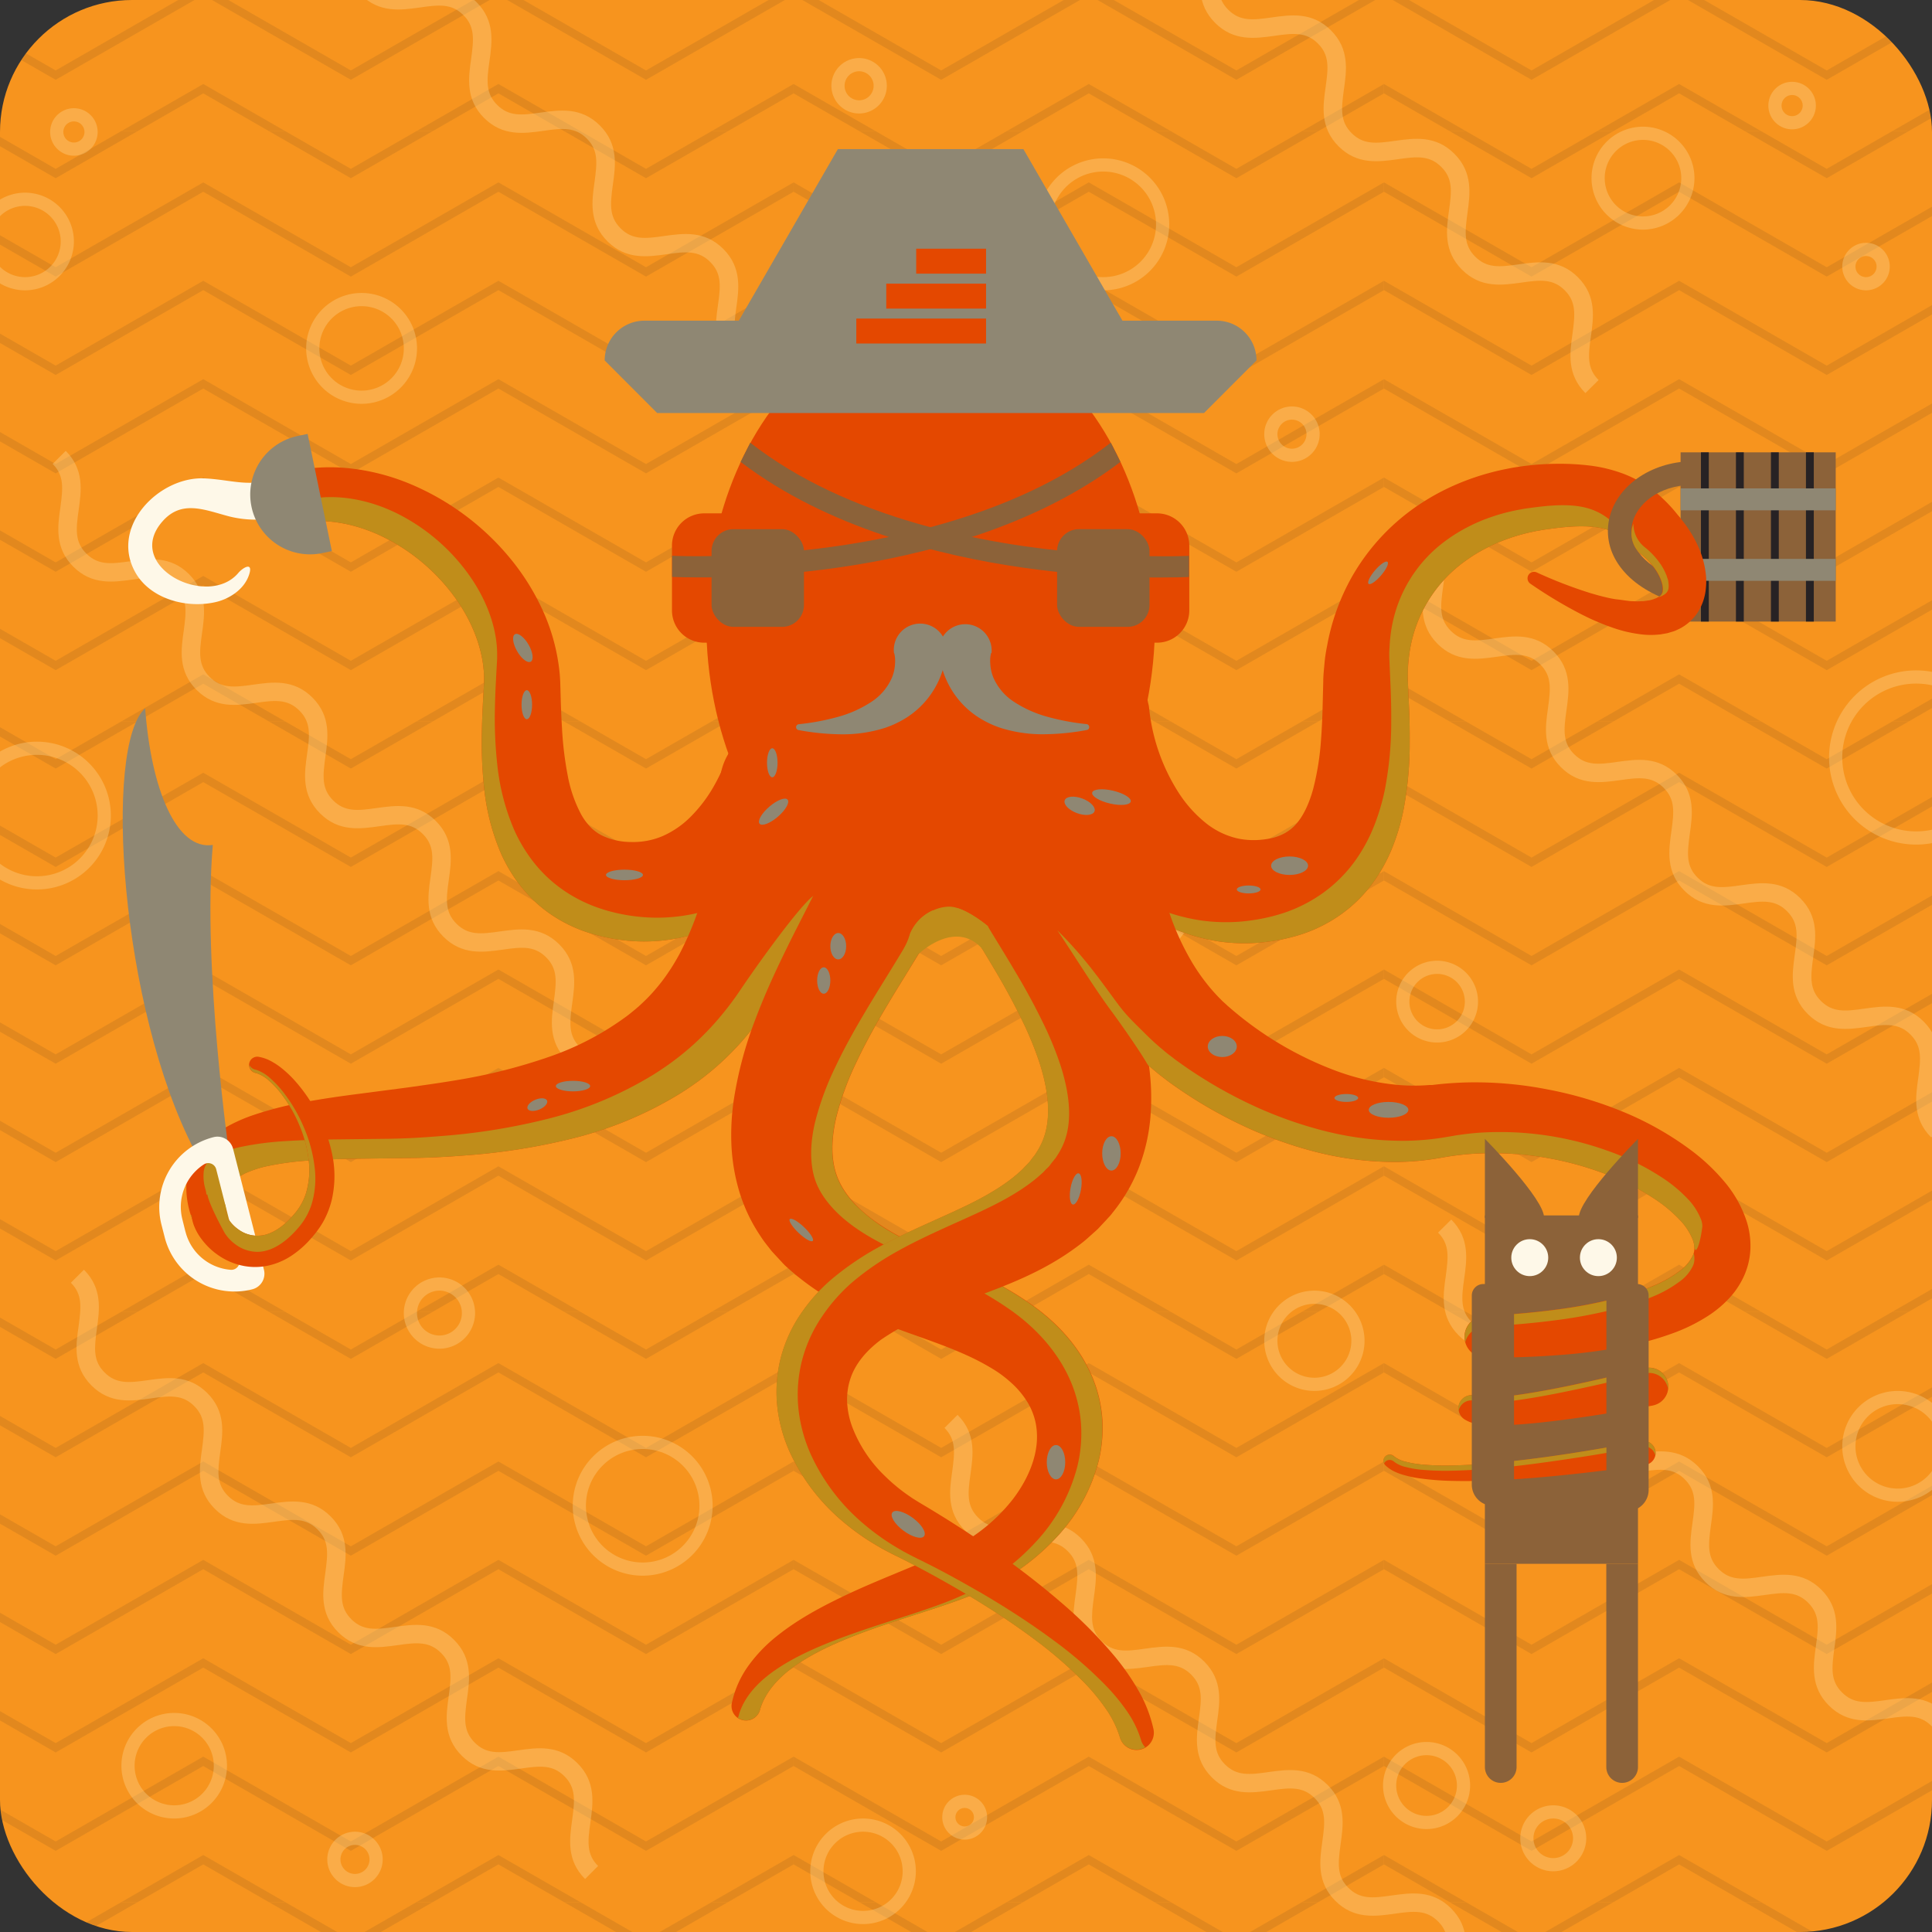 <svg id="Layer_1" data-name="Layer 1" xmlns="http://www.w3.org/2000/svg" xmlns:xlink="http://www.w3.org/1999/xlink" viewBox="0 0 732 732"><rect x="0" y="0" width="732" height="732" fill="#333333" stroke="none"/><defs><style>.cls-1{fill:#f7941e;}.cls-2{fill:none;}.cls-3{clip-path:url(#clip-path);}.cls-4{opacity:0.1;}.cls-5{clip-path:url(#clip-path-2);}.cls-6{clip-path:url(#clip-path-3);}.cls-7{fill:#212120;}.cls-8{clip-path:url(#clip-path-5);}.cls-9{clip-path:url(#clip-path-7);}.cls-10{clip-path:url(#clip-path-9);}.cls-11{clip-path:url(#clip-path-11);}.cls-12{clip-path:url(#clip-path-13);}.cls-13{clip-path:url(#clip-path-15);}.cls-14{clip-path:url(#clip-path-17);}.cls-15{clip-path:url(#clip-path-19);}.cls-16{clip-path:url(#clip-path-21);}.cls-17{clip-path:url(#clip-path-23);}.cls-18{clip-path:url(#clip-path-25);}.cls-19{clip-path:url(#clip-path-27);}.cls-20{clip-path:url(#clip-path-29);}.cls-21{clip-path:url(#clip-path-31);}.cls-22{clip-path:url(#clip-path-33);}.cls-23{clip-path:url(#clip-path-35);}.cls-24{clip-path:url(#clip-path-37);}.cls-25{clip-path:url(#clip-path-39);}.cls-26{clip-path:url(#clip-path-41);}.cls-27{opacity:0.35;}.cls-28{fill:#feda94;}.cls-29{fill:#e44800;}.cls-30{fill:#c08d1a;}.cls-31{fill:#fef8e8;}.cls-32{fill:#8f8773;}.cls-33{fill:#8c6239;}.cls-34{fill:#272224;}</style><clipPath id="clip-path"><rect class="cls-1" width="732" height="732" rx="50"/></clipPath><clipPath id="clip-path-2"><rect class="cls-2" width="732" height="732" rx="50"/></clipPath><clipPath id="clip-path-3"><rect class="cls-2" x="524.36" y="-174" width="223.67" height="223.67"/></clipPath><clipPath id="clip-path-5"><rect class="cls-2" x="524.36" y="49.67" width="223.67" height="223.67"/></clipPath><clipPath id="clip-path-7"><rect class="cls-2" x="524.36" y="273.34" width="223.67" height="223.67"/></clipPath><clipPath id="clip-path-9"><rect class="cls-2" x="524.36" y="497.01" width="223.67" height="223.67"/></clipPath><clipPath id="clip-path-11"><rect class="cls-2" x="524.36" y="720.68" width="223.67" height="223.67"/></clipPath><clipPath id="clip-path-13"><rect class="cls-2" x="300.68" y="-174" width="223.67" height="223.67"/></clipPath><clipPath id="clip-path-15"><rect class="cls-2" x="300.68" y="49.67" width="223.67" height="223.67"/></clipPath><clipPath id="clip-path-17"><rect class="cls-2" x="300.68" y="273.34" width="223.67" height="223.67"/></clipPath><clipPath id="clip-path-19"><rect class="cls-2" x="300.68" y="497.01" width="223.67" height="223.67"/></clipPath><clipPath id="clip-path-21"><rect class="cls-2" x="300.68" y="720.68" width="223.67" height="223.67"/></clipPath><clipPath id="clip-path-23"><rect class="cls-2" x="77.01" y="-174" width="223.67" height="223.67"/></clipPath><clipPath id="clip-path-25"><rect class="cls-2" x="77.01" y="49.67" width="223.67" height="223.67"/></clipPath><clipPath id="clip-path-27"><rect class="cls-2" x="77.01" y="273.34" width="223.67" height="223.67"/></clipPath><clipPath id="clip-path-29"><rect class="cls-2" x="77.01" y="497.01" width="223.67" height="223.67"/></clipPath><clipPath id="clip-path-31"><rect class="cls-2" x="77.01" y="720.68" width="223.67" height="223.67"/></clipPath><clipPath id="clip-path-33"><rect class="cls-2" x="-146.66" y="-174" width="223.67" height="223.67"/></clipPath><clipPath id="clip-path-35"><rect class="cls-2" x="-146.66" y="49.67" width="223.67" height="223.67"/></clipPath><clipPath id="clip-path-37"><rect class="cls-2" x="-146.66" y="273.34" width="223.67" height="223.67"/></clipPath><clipPath id="clip-path-39"><rect class="cls-2" x="-146.66" y="497.01" width="223.67" height="223.67"/></clipPath><clipPath id="clip-path-41"><rect class="cls-2" x="-146.66" y="720.68" width="223.67" height="223.67"/></clipPath></defs><title>profile</title><rect class="cls-1" width="732" height="732" rx="50"/><g class="cls-3"><g class="cls-4"><g class="cls-5"><g class="cls-6"><g class="cls-6"><polygon class="cls-7" points="580.27 30.24 522.26 -3.11 523.79 -5.78 580.27 26.69 636.18 -5.45 692.11 26.69 748.59 -5.78 750.13 -3.11 692.11 30.24 636.18 -1.91 580.27 30.24"/><polygon class="cls-7" points="580.27 67.52 522.26 34.17 523.79 31.5 580.27 63.97 636.18 31.82 692.11 63.97 748.59 31.5 750.13 34.17 692.11 67.52 636.18 35.37 580.27 67.52"/></g></g><g class="cls-8"><g class="cls-8"><polygon class="cls-7" points="580.27 67.52 522.26 34.17 523.79 31.5 580.27 63.97 636.18 31.82 692.11 63.97 748.59 31.5 750.13 34.17 692.11 67.52 636.18 35.37 580.27 67.52"/><polygon class="cls-7" points="580.27 104.8 522.26 71.44 523.79 68.78 580.27 101.25 636.18 69.1 692.11 101.25 748.59 68.78 750.13 71.44 692.11 104.8 636.18 72.65 580.27 104.8"/><polygon class="cls-7" points="580.27 142.07 522.26 108.72 523.79 106.06 580.27 138.53 636.18 106.38 692.11 138.53 748.59 106.06 750.13 108.72 692.11 142.07 636.18 109.93 580.27 142.07"/><polygon class="cls-7" points="580.27 179.35 522.26 146 523.79 143.34 580.27 175.81 636.18 143.66 692.11 175.81 748.59 143.34 750.13 146 692.11 179.35 636.18 147.21 580.27 179.35"/><polygon class="cls-7" points="580.27 216.63 522.26 183.28 523.79 180.61 580.27 213.08 636.18 180.94 692.11 213.08 748.59 180.61 750.13 183.28 692.11 216.63 636.18 184.49 580.27 216.63"/><polygon class="cls-7" points="580.27 253.91 522.26 220.56 523.79 217.89 580.27 250.36 636.18 218.22 692.11 250.36 748.59 217.89 750.13 220.56 692.11 253.91 636.18 221.77 580.27 253.91"/><polygon class="cls-7" points="580.27 291.19 522.26 257.84 523.79 255.17 580.27 287.64 636.18 255.5 692.11 287.64 748.59 255.17 750.13 257.84 692.11 291.19 636.18 259.04 580.27 291.19"/></g></g><g class="cls-9"><g class="cls-9"><polygon class="cls-7" points="580.27 291.19 522.26 257.84 523.79 255.17 580.27 287.64 636.18 255.5 692.11 287.64 748.59 255.17 750.13 257.84 692.11 291.19 636.18 259.04 580.27 291.19"/><polygon class="cls-7" points="580.27 328.47 522.26 295.12 523.79 292.45 580.27 324.92 636.18 292.77 692.11 324.92 748.59 292.45 750.13 295.12 692.11 328.47 636.18 296.32 580.27 328.47"/><polygon class="cls-7" points="580.27 365.75 522.26 332.39 523.79 329.73 580.27 362.2 636.18 330.05 692.11 362.2 748.59 329.73 750.13 332.39 692.11 365.75 636.18 333.6 580.27 365.75"/><polygon class="cls-7" points="580.27 403.02 522.26 369.67 523.79 367.01 580.27 399.48 636.18 367.33 692.11 399.48 748.59 367.01 750.13 369.67 692.11 403.02 636.18 370.88 580.27 403.02"/><polygon class="cls-7" points="580.27 440.3 522.26 406.95 523.79 404.28 580.27 436.75 636.18 404.61 692.11 436.75 748.59 404.28 750.13 406.95 692.11 440.3 636.18 408.16 580.27 440.3"/><polygon class="cls-7" points="580.27 477.58 522.26 444.23 523.79 441.56 580.27 474.03 636.18 441.89 692.11 474.03 748.59 441.56 750.13 444.23 692.11 477.58 636.18 445.44 580.27 477.58"/><polygon class="cls-7" points="580.27 514.86 522.26 481.51 523.79 478.84 580.27 511.31 636.18 479.17 692.11 511.31 748.59 478.84 750.13 481.51 692.11 514.86 636.18 482.71 580.27 514.86"/></g></g><g class="cls-10"><g class="cls-10"><polygon class="cls-7" points="580.27 514.86 522.26 481.51 523.79 478.84 580.27 511.31 636.18 479.17 692.11 511.31 748.59 478.84 750.13 481.51 692.11 514.86 636.18 482.71 580.27 514.86"/><polygon class="cls-7" points="580.27 552.14 522.26 518.79 523.79 516.12 580.27 548.59 636.18 516.45 692.11 548.59 748.59 516.12 750.13 518.79 692.11 552.14 636.18 519.99 580.27 552.14"/><polygon class="cls-7" points="580.27 589.42 522.26 556.06 523.79 553.4 580.27 585.87 636.18 553.73 692.11 585.87 748.59 553.4 750.13 556.06 692.11 589.42 636.18 557.27 580.27 589.42"/><polygon class="cls-7" points="580.27 626.69 522.26 593.34 523.79 590.68 580.27 623.15 636.18 591 692.11 623.15 748.59 590.68 750.13 593.34 692.11 626.69 636.18 594.55 580.27 626.69"/><polygon class="cls-7" points="580.27 663.97 522.26 630.62 523.79 627.96 580.27 660.43 636.18 628.28 692.11 660.43 748.59 627.96 750.13 630.62 692.11 663.97 636.18 631.83 580.27 663.97"/><polygon class="cls-7" points="580.27 701.25 522.26 667.9 523.79 665.23 580.27 697.7 636.18 665.56 692.11 697.7 748.59 665.23 750.13 667.9 692.11 701.25 636.18 669.11 580.27 701.25"/><polygon class="cls-7" points="580.27 738.53 522.26 705.18 523.79 702.51 580.27 734.98 636.18 702.84 692.11 734.98 748.59 702.51 750.13 705.18 692.11 738.53 636.18 706.39 580.27 738.53"/></g></g><g class="cls-11"><g class="cls-11"><polygon class="cls-7" points="580.27 738.53 522.26 705.18 523.79 702.51 580.27 734.98 636.18 702.84 692.11 734.98 748.59 702.51 750.13 705.18 692.11 738.53 636.18 706.39 580.27 738.53"/></g></g><g class="cls-12"><g class="cls-12"><polygon class="cls-7" points="356.6 30.24 298.58 -3.11 300.12 -5.78 356.6 26.69 412.51 -5.45 468.44 26.69 524.92 -5.78 526.46 -3.11 468.44 30.24 412.51 -1.91 356.6 30.24"/><polygon class="cls-7" points="356.6 67.52 298.58 34.17 300.12 31.5 356.6 63.97 412.51 31.82 468.44 63.97 524.92 31.5 526.46 34.17 468.44 67.52 412.51 35.37 356.6 67.52"/></g></g><g class="cls-13"><g class="cls-13"><polygon class="cls-7" points="356.6 67.52 298.58 34.17 300.12 31.5 356.6 63.97 412.51 31.82 468.44 63.97 524.92 31.5 526.46 34.17 468.44 67.52 412.51 35.37 356.6 67.52"/><polygon class="cls-7" points="356.6 104.8 298.58 71.44 300.12 68.78 356.6 101.25 412.51 69.1 468.44 101.25 524.92 68.78 526.46 71.44 468.44 104.8 412.51 72.65 356.6 104.8"/><polygon class="cls-7" points="356.6 142.07 298.58 108.72 300.12 106.06 356.6 138.53 412.51 106.38 468.44 138.53 524.92 106.06 526.46 108.72 468.44 142.07 412.51 109.93 356.6 142.07"/><polygon class="cls-7" points="356.6 179.35 298.58 146 300.12 143.34 356.6 175.81 412.51 143.66 468.44 175.81 524.92 143.34 526.46 146 468.44 179.35 412.51 147.21 356.6 179.35"/><polygon class="cls-7" points="356.6 216.63 298.58 183.28 300.12 180.61 356.6 213.08 412.51 180.94 468.44 213.08 524.92 180.61 526.46 183.28 468.44 216.63 412.51 184.49 356.6 216.63"/><polygon class="cls-7" points="356.6 253.91 298.58 220.56 300.12 217.89 356.6 250.36 412.51 218.22 468.44 250.36 524.92 217.89 526.46 220.56 468.44 253.91 412.51 221.77 356.6 253.91"/><polygon class="cls-7" points="356.6 291.19 298.58 257.84 300.12 255.17 356.6 287.64 412.51 255.5 468.44 287.64 524.92 255.17 526.46 257.84 468.44 291.19 412.51 259.04 356.6 291.19"/></g></g><g class="cls-14"><g class="cls-14"><polygon class="cls-7" points="356.6 291.19 298.58 257.84 300.12 255.17 356.6 287.64 412.51 255.5 468.44 287.64 524.92 255.17 526.46 257.84 468.44 291.19 412.51 259.04 356.6 291.19"/><polygon class="cls-7" points="356.6 328.47 298.58 295.12 300.12 292.45 356.6 324.92 412.51 292.77 468.44 324.92 524.92 292.45 526.46 295.12 468.44 328.47 412.51 296.32 356.6 328.47"/><polygon class="cls-7" points="356.6 365.75 298.58 332.39 300.12 329.73 356.6 362.2 412.51 330.05 468.44 362.2 524.92 329.73 526.46 332.39 468.44 365.75 412.51 333.6 356.6 365.75"/><polygon class="cls-7" points="356.6 403.02 298.58 369.67 300.12 367.01 356.6 399.48 412.51 367.33 468.44 399.48 524.92 367.01 526.46 369.67 468.44 403.02 412.51 370.88 356.6 403.02"/><polygon class="cls-7" points="356.6 440.3 298.58 406.95 300.12 404.28 356.6 436.75 412.51 404.61 468.44 436.75 524.92 404.28 526.46 406.95 468.44 440.3 412.51 408.16 356.6 440.3"/><polygon class="cls-7" points="356.6 477.58 298.58 444.23 300.12 441.56 356.6 474.03 412.51 441.89 468.44 474.03 524.92 441.56 526.46 444.23 468.44 477.58 412.51 445.44 356.6 477.58"/><polygon class="cls-7" points="356.6 514.86 298.58 481.51 300.12 478.84 356.6 511.31 412.51 479.17 468.44 511.31 524.92 478.84 526.46 481.51 468.44 514.86 412.51 482.71 356.6 514.86"/></g></g><g class="cls-15"><g class="cls-15"><polygon class="cls-7" points="356.6 514.86 298.58 481.51 300.12 478.84 356.6 511.31 412.51 479.17 468.44 511.31 524.92 478.84 526.46 481.51 468.44 514.86 412.51 482.71 356.6 514.86"/><polygon class="cls-7" points="356.6 552.14 298.58 518.79 300.12 516.12 356.6 548.59 412.51 516.45 468.44 548.59 524.92 516.12 526.46 518.79 468.44 552.14 412.51 519.99 356.6 552.14"/><polygon class="cls-7" points="356.6 589.42 298.58 556.06 300.12 553.4 356.6 585.87 412.51 553.73 468.44 585.87 524.92 553.4 526.46 556.06 468.44 589.42 412.51 557.27 356.6 589.42"/><polygon class="cls-7" points="356.6 626.69 298.58 593.34 300.12 590.68 356.6 623.15 412.51 591 468.44 623.15 524.92 590.68 526.46 593.34 468.44 626.69 412.51 594.55 356.6 626.69"/><polygon class="cls-7" points="356.6 663.97 298.58 630.62 300.12 627.96 356.6 660.43 412.51 628.28 468.44 660.43 524.92 627.96 526.46 630.62 468.44 663.97 412.51 631.83 356.6 663.97"/><polygon class="cls-7" points="356.6 701.25 298.58 667.9 300.12 665.23 356.6 697.7 412.51 665.56 468.44 697.7 524.92 665.23 526.46 667.9 468.44 701.25 412.51 669.11 356.6 701.25"/><polygon class="cls-7" points="356.6 738.53 298.58 705.18 300.12 702.51 356.6 734.98 412.51 702.84 468.44 734.98 524.92 702.51 526.46 705.18 468.44 738.53 412.51 706.39 356.6 738.53"/></g></g><g class="cls-16"><g class="cls-16"><polygon class="cls-7" points="356.6 738.53 298.58 705.18 300.12 702.51 356.6 734.98 412.51 702.84 468.44 734.98 524.92 702.51 526.46 705.18 468.44 738.53 412.51 706.39 356.6 738.53"/></g></g><g class="cls-17"><g class="cls-17"><polygon class="cls-7" points="132.93 30.24 74.91 -3.11 76.45 -5.78 132.93 26.69 188.84 -5.45 244.76 26.69 301.25 -5.78 302.78 -3.11 244.76 30.24 188.84 -1.91 132.93 30.24"/><polygon class="cls-7" points="132.93 67.52 74.91 34.17 76.45 31.5 132.93 63.97 188.84 31.82 244.76 63.97 301.25 31.5 302.78 34.17 244.76 67.52 188.84 35.37 132.93 67.52"/></g></g><g class="cls-18"><g class="cls-18"><polygon class="cls-7" points="132.93 67.52 74.91 34.17 76.45 31.5 132.93 63.97 188.84 31.82 244.76 63.97 301.25 31.5 302.78 34.17 244.76 67.52 188.84 35.37 132.93 67.52"/><polygon class="cls-7" points="132.93 104.8 74.91 71.44 76.45 68.78 132.93 101.25 188.84 69.1 244.76 101.25 301.25 68.78 302.78 71.44 244.76 104.8 188.84 72.65 132.93 104.8"/><polygon class="cls-7" points="132.93 142.07 74.91 108.72 76.45 106.06 132.93 138.53 188.84 106.38 244.76 138.53 301.25 106.06 302.78 108.72 244.76 142.07 188.84 109.93 132.93 142.07"/><polygon class="cls-7" points="132.93 179.35 74.91 146 76.45 143.34 132.93 175.81 188.84 143.66 244.76 175.81 301.25 143.34 302.78 146 244.76 179.35 188.84 147.21 132.93 179.35"/><polygon class="cls-7" points="132.93 216.63 74.91 183.28 76.45 180.61 132.93 213.08 188.84 180.94 244.76 213.08 301.25 180.61 302.78 183.28 244.76 216.63 188.84 184.49 132.93 216.63"/><polygon class="cls-7" points="132.93 253.91 74.91 220.56 76.45 217.89 132.93 250.36 188.84 218.22 244.76 250.36 301.25 217.89 302.78 220.56 244.76 253.91 188.84 221.77 132.93 253.91"/><polygon class="cls-7" points="132.93 291.19 74.91 257.84 76.45 255.17 132.93 287.64 188.84 255.5 244.76 287.64 301.25 255.17 302.78 257.84 244.76 291.19 188.84 259.04 132.93 291.19"/></g></g><g class="cls-19"><g class="cls-19"><polygon class="cls-7" points="132.93 291.19 74.91 257.84 76.45 255.17 132.93 287.64 188.84 255.5 244.76 287.64 301.25 255.17 302.78 257.84 244.76 291.19 188.84 259.04 132.93 291.19"/><polygon class="cls-7" points="132.93 328.47 74.91 295.12 76.45 292.45 132.93 324.92 188.84 292.77 244.76 324.92 301.25 292.45 302.78 295.12 244.76 328.47 188.84 296.32 132.93 328.47"/><polygon class="cls-7" points="132.93 365.75 74.91 332.39 76.45 329.73 132.93 362.2 188.84 330.05 244.76 362.2 301.25 329.73 302.78 332.39 244.76 365.75 188.84 333.6 132.93 365.75"/><polygon class="cls-7" points="132.93 403.02 74.91 369.67 76.45 367.01 132.93 399.48 188.84 367.33 244.76 399.48 301.25 367.01 302.78 369.67 244.76 403.02 188.84 370.88 132.93 403.02"/><polygon class="cls-7" points="132.93 440.3 74.91 406.95 76.45 404.28 132.93 436.75 188.84 404.61 244.76 436.75 301.25 404.28 302.78 406.95 244.76 440.3 188.84 408.16 132.93 440.3"/><polygon class="cls-7" points="132.93 477.58 74.91 444.23 76.45 441.56 132.93 474.03 188.84 441.89 244.76 474.03 301.25 441.56 302.78 444.23 244.76 477.58 188.84 445.44 132.93 477.58"/><polygon class="cls-7" points="132.93 514.86 74.91 481.51 76.45 478.84 132.93 511.31 188.84 479.17 244.76 511.31 301.25 478.84 302.78 481.51 244.76 514.86 188.84 482.71 132.93 514.86"/></g></g><g class="cls-20"><g class="cls-20"><polygon class="cls-7" points="132.93 514.86 74.91 481.51 76.45 478.84 132.93 511.31 188.84 479.17 244.76 511.31 301.25 478.84 302.78 481.51 244.76 514.86 188.84 482.71 132.93 514.86"/><polygon class="cls-7" points="132.93 552.14 74.91 518.79 76.45 516.12 132.93 548.59 188.84 516.45 244.76 548.59 301.25 516.12 302.78 518.79 244.76 552.14 188.84 519.99 132.93 552.14"/><polygon class="cls-7" points="132.93 589.42 74.91 556.06 76.45 553.4 132.93 585.87 188.84 553.73 244.76 585.87 301.25 553.4 302.78 556.06 244.76 589.42 188.84 557.27 132.93 589.42"/><polygon class="cls-7" points="132.93 626.69 74.91 593.34 76.45 590.68 132.93 623.15 188.84 591 244.76 623.15 301.25 590.68 302.78 593.34 244.76 626.69 188.84 594.55 132.93 626.69"/><polygon class="cls-7" points="132.93 663.97 74.91 630.62 76.45 627.96 132.93 660.43 188.84 628.28 244.76 660.43 301.25 627.96 302.78 630.62 244.76 663.97 188.84 631.83 132.93 663.97"/><polygon class="cls-7" points="132.93 701.25 74.91 667.9 76.45 665.23 132.93 697.7 188.84 665.56 244.76 697.7 301.25 665.23 302.78 667.9 244.76 701.25 188.84 669.11 132.93 701.25"/><polygon class="cls-7" points="132.93 738.53 74.91 705.18 76.45 702.51 132.93 734.98 188.84 702.84 244.76 734.98 301.25 702.51 302.78 705.18 244.76 738.53 188.84 706.39 132.93 738.53"/></g></g><g class="cls-21"><g class="cls-21"><polygon class="cls-7" points="132.93 738.53 74.91 705.18 76.45 702.51 132.93 734.98 188.84 702.84 244.76 734.98 301.25 702.51 302.78 705.18 244.76 738.53 188.84 706.39 132.93 738.53"/></g></g><g class="cls-22"><g class="cls-22"><polygon class="cls-7" points="-90.74 30.24 -148.76 -3.11 -147.22 -5.78 -90.74 26.69 -34.83 -5.45 21.09 26.69 77.58 -5.78 79.11 -3.11 21.09 30.24 -34.83 -1.91 -90.74 30.24"/><polygon class="cls-7" points="-90.74 67.52 -148.76 34.17 -147.22 31.5 -90.74 63.97 -34.83 31.82 21.09 63.97 77.58 31.5 79.11 34.17 21.09 67.52 -34.83 35.37 -90.74 67.52"/></g></g><g class="cls-23"><g class="cls-23"><polygon class="cls-7" points="-90.74 67.52 -148.76 34.17 -147.22 31.5 -90.74 63.97 -34.83 31.82 21.09 63.97 77.58 31.5 79.11 34.17 21.09 67.52 -34.83 35.37 -90.74 67.52"/><polygon class="cls-7" points="-90.74 104.8 -148.76 71.44 -147.22 68.78 -90.74 101.25 -34.83 69.1 21.09 101.25 77.58 68.78 79.11 71.44 21.09 104.8 -34.83 72.65 -90.74 104.8"/><polygon class="cls-7" points="-90.74 142.07 -148.76 108.72 -147.22 106.06 -90.74 138.53 -34.83 106.38 21.09 138.53 77.58 106.06 79.11 108.72 21.09 142.07 -34.83 109.93 -90.74 142.07"/><polygon class="cls-7" points="-90.74 179.35 -148.76 146 -147.22 143.34 -90.74 175.81 -34.83 143.66 21.09 175.81 77.58 143.34 79.11 146 21.09 179.35 -34.83 147.21 -90.74 179.35"/><polygon class="cls-7" points="-90.74 216.63 -148.76 183.28 -147.22 180.61 -90.74 213.08 -34.83 180.94 21.09 213.08 77.58 180.61 79.11 183.28 21.09 216.63 -34.83 184.49 -90.74 216.63"/><polygon class="cls-7" points="-90.74 253.91 -148.76 220.56 -147.22 217.89 -90.74 250.36 -34.83 218.22 21.09 250.36 77.58 217.89 79.11 220.56 21.09 253.91 -34.83 221.77 -90.74 253.91"/><polygon class="cls-7" points="-90.74 291.19 -148.76 257.84 -147.22 255.17 -90.74 287.64 -34.83 255.5 21.09 287.64 77.58 255.17 79.11 257.84 21.09 291.19 -34.83 259.04 -90.74 291.19"/></g></g><g class="cls-24"><g class="cls-24"><polygon class="cls-7" points="-90.74 291.19 -148.76 257.84 -147.22 255.17 -90.74 287.64 -34.83 255.5 21.09 287.64 77.58 255.17 79.11 257.84 21.09 291.19 -34.83 259.04 -90.74 291.19"/><polygon class="cls-7" points="-90.74 328.47 -148.76 295.12 -147.22 292.45 -90.74 324.92 -34.83 292.77 21.09 324.92 77.58 292.45 79.11 295.12 21.09 328.47 -34.83 296.32 -90.74 328.47"/><polygon class="cls-7" points="-90.74 365.75 -148.76 332.39 -147.22 329.73 -90.74 362.2 -34.83 330.05 21.09 362.2 77.58 329.73 79.11 332.39 21.09 365.75 -34.83 333.6 -90.74 365.75"/><polygon class="cls-7" points="-90.74 403.02 -148.76 369.67 -147.22 367.01 -90.74 399.48 -34.83 367.33 21.09 399.48 77.58 367.01 79.11 369.67 21.09 403.02 -34.83 370.88 -90.74 403.02"/><polygon class="cls-7" points="-90.74 440.3 -148.76 406.95 -147.22 404.28 -90.74 436.75 -34.83 404.61 21.09 436.75 77.58 404.28 79.11 406.95 21.09 440.3 -34.83 408.16 -90.74 440.3"/><polygon class="cls-7" points="-90.74 477.58 -148.76 444.23 -147.22 441.56 -90.74 474.03 -34.83 441.89 21.09 474.03 77.58 441.56 79.11 444.23 21.09 477.58 -34.83 445.44 -90.74 477.58"/><polygon class="cls-7" points="-90.74 514.86 -148.76 481.51 -147.22 478.84 -90.74 511.31 -34.83 479.17 21.09 511.31 77.58 478.84 79.11 481.51 21.09 514.86 -34.83 482.71 -90.74 514.86"/></g></g><g class="cls-25"><g class="cls-25"><polygon class="cls-7" points="-90.74 514.86 -148.76 481.51 -147.22 478.84 -90.74 511.31 -34.83 479.17 21.09 511.31 77.58 478.84 79.11 481.51 21.09 514.86 -34.83 482.71 -90.74 514.86"/><polygon class="cls-7" points="-90.74 552.14 -148.76 518.79 -147.22 516.12 -90.74 548.59 -34.83 516.45 21.09 548.59 77.58 516.12 79.11 518.79 21.09 552.14 -34.83 519.99 -90.74 552.14"/><polygon class="cls-7" points="-90.74 589.42 -148.76 556.06 -147.22 553.4 -90.74 585.87 -34.83 553.73 21.09 585.87 77.58 553.4 79.11 556.06 21.09 589.42 -34.83 557.27 -90.74 589.42"/><polygon class="cls-7" points="-90.74 626.69 -148.76 593.34 -147.22 590.68 -90.74 623.15 -34.83 591 21.09 623.15 77.58 590.68 79.11 593.34 21.09 626.69 -34.83 594.55 -90.74 626.69"/><polygon class="cls-7" points="-90.74 663.97 -148.76 630.62 -147.22 627.96 -90.74 660.43 -34.83 628.28 21.09 660.43 77.58 627.96 79.11 630.62 21.09 663.97 -34.83 631.83 -90.74 663.97"/><polygon class="cls-7" points="-90.74 701.25 -148.76 667.9 -147.22 665.23 -90.74 697.7 -34.83 665.56 21.09 697.7 77.58 665.23 79.11 667.9 21.09 701.25 -34.83 669.11 -90.74 701.25"/><polygon class="cls-7" points="-90.74 738.53 -148.76 705.18 -147.22 702.51 -90.74 734.98 -34.83 702.84 21.09 734.98 77.58 702.51 79.11 705.18 21.09 738.53 -34.83 706.39 -90.74 738.53"/></g></g><g class="cls-26"><g class="cls-26"><polygon class="cls-7" points="-90.74 738.53 -148.76 705.18 -147.22 702.51 -90.74 734.98 -34.83 702.84 21.09 734.98 77.58 702.51 79.11 705.18 21.09 738.53 -34.83 706.39 -90.74 738.53"/></g></g></g></g><g class="cls-27"><path class="cls-28" d="M243.5,597A26.5,26.5,0,1,1,270,570.5,26.53,26.53,0,0,1,243.5,597Zm0-48A21.5,21.5,0,1,0,265,570.5,21.52,21.52,0,0,0,243.5,549Z"/><path class="cls-28" d="M166.5,511A13.5,13.5,0,1,1,180,497.5,13.52,13.52,0,0,1,166.5,511Zm0-22a8.5,8.5,0,1,0,8.5,8.5A8.51,8.51,0,0,0,166.5,489Z"/><path class="cls-28" d="M498,527a19,19,0,1,1,19-19A19,19,0,0,1,498,527Zm0-33a14,14,0,1,0,14,14A14,14,0,0,0,498,494Z"/><path class="cls-28" d="M544.5,395A15.5,15.5,0,1,1,560,379.5,15.51,15.51,0,0,1,544.5,395Zm0-26A10.5,10.5,0,1,0,555,379.5,10.51,10.51,0,0,0,544.5,369Z"/><path class="cls-28" d="M435,361a16,16,0,1,1,16-16A16,16,0,0,1,435,361Zm0-27a11,11,0,1,0,11,11A11,11,0,0,0,435,334Z"/><path class="cls-28" d="M137,153a21,21,0,1,1,21-21A21,21,0,0,1,137,153Zm0-37a16,16,0,1,0,16,16A16,16,0,0,0,137,116Z"/><path class="cls-28" d="M325.5,43A10.5,10.5,0,1,1,336,32.5,10.51,10.51,0,0,1,325.5,43Zm0-16a5.5,5.5,0,1,0,5.5,5.5A5.51,5.51,0,0,0,325.5,27Z"/><path class="cls-28" d="M622.5,87A19.5,19.5,0,1,1,642,67.5,19.53,19.53,0,0,1,622.5,87Zm0-34A14.5,14.5,0,1,0,637,67.5,14.51,14.51,0,0,0,622.5,53Z"/><path class="cls-28" d="M489.5,175A10.5,10.5,0,1,1,500,164.5,10.51,10.51,0,0,1,489.5,175Zm0-16a5.5,5.5,0,1,0,5.5,5.5A5.51,5.51,0,0,0,489.5,159Z"/><path class="cls-28" d="M66,689a20,20,0,1,1,20-20A20,20,0,0,1,66,689Zm0-35a15,15,0,1,0,15,15A15,15,0,0,0,66,654Z"/><path class="cls-28" d="M134.5,715A10.5,10.5,0,1,1,145,704.5,10.51,10.51,0,0,1,134.5,715Zm0-16a5.5,5.5,0,1,0,5.5,5.5A5.51,5.51,0,0,0,134.5,699Z"/><path class="cls-28" d="M327,729a20,20,0,1,1,20-20A20,20,0,0,1,327,729Zm0-35a15,15,0,1,0,15,15A15,15,0,0,0,327,694Z"/><path class="cls-28" d="M365.5,697a8.5,8.5,0,1,1,8.5-8.5A8.51,8.51,0,0,1,365.5,697Zm0-12a3.5,3.5,0,1,0,3.5,3.5A3.5,3.5,0,0,0,365.5,685Z"/><path class="cls-28" d="M540.5,693A16.5,16.5,0,1,1,557,676.5,16.52,16.52,0,0,1,540.5,693Zm0-28A11.5,11.5,0,1,0,552,676.5,11.51,11.51,0,0,0,540.5,665Z"/><path class="cls-28" d="M588.5,709A12.5,12.5,0,1,1,601,696.5,12.52,12.52,0,0,1,588.5,709Zm0-20a7.5,7.5,0,1,0,7.5,7.5A7.5,7.5,0,0,0,588.5,689Z"/><path class="cls-28" d="M719,569a21,21,0,1,1,21-21A21,21,0,0,1,719,569Zm0-37a16,16,0,1,0,16,16A16,16,0,0,0,719,532Z"/><path class="cls-28" d="M9.5,110A18.5,18.5,0,1,1,28,91.5,18.52,18.52,0,0,1,9.5,110Zm0-32A13.5,13.5,0,1,0,23,91.5,13.52,13.52,0,0,0,9.5,78Z"/><path class="cls-28" d="M28,59a9,9,0,1,1,9-9A9,9,0,0,1,28,59Zm0-13a4,4,0,1,0,4,4A4,4,0,0,0,28,46Z"/><path class="cls-28" d="M726,320a33,33,0,1,1,33-33A33,33,0,0,1,726,320Zm0-61a28,28,0,1,0,28,28A28,28,0,0,0,726,259Z"/><path class="cls-28" d="M14,337a28,28,0,1,1,28-28A28,28,0,0,1,14,337Zm0-51a23,23,0,1,0,23,23A23,23,0,0,0,14,286Z"/><path class="cls-28" d="M418,110a25,25,0,1,1,25-25A25,25,0,0,1,418,110Zm0-45a20,20,0,1,0,20,20A20,20,0,0,0,418,65Z"/><path class="cls-28" d="M707,110a9,9,0,1,1,9-9A9,9,0,0,1,707,110Zm0-13a4,4,0,1,0,4,4A4,4,0,0,0,707,97Z"/><path class="cls-28" d="M679,49a9,9,0,1,1,9-9A9,9,0,0,1,679,49Zm0-13a4,4,0,1,0,4,4A4,4,0,0,0,679,36Z"/></g><g class="cls-27"><path class="cls-28" d="M221.68,711.93c-7.08-7.08-5.92-15.23-4.9-22.43,1-7.37,1.46-12.11-2.92-16.5s-9.13-4-16.5-2.92c-7.2,1-15.36,2.18-22.44-4.9S169,649.94,170,642.75c1-7.38,1.47-12.12-2.92-16.5s-9.12-4-16.5-2.92c-7.19,1-15.35,2.18-22.43-4.9s-5.92-15.24-4.9-22.43c1-7.38,1.47-12.12-2.92-16.5s-9.12-4-16.49-2.92c-7.2,1-15.36,2.18-22.44-4.9s-5.92-15.23-4.89-22.43c1-7.37,1.46-12.11-2.92-16.5s-9.12-4-16.5-2.91c-7.19,1-15.35,2.18-22.43-4.9s-5.92-15.23-4.89-22.43c1-7.37,1.46-12.11-2.92-16.5l4.95-4.94c7.08,7.07,5.92,15.23,4.9,22.42-1,7.38-1.47,12.12,2.91,16.5s9.13,4,16.5,2.92c7.19-1,15.35-2.19,22.43,4.89s5.92,15.24,4.9,22.43c-1,7.38-1.47,12.12,2.91,16.5s9.13,4,16.5,2.92c7.2-1,15.36-2.18,22.43,4.9s5.93,15.24,4.9,22.43c-1,7.37-1.46,12.11,2.92,16.5s9.13,4,16.5,2.92c7.2-1,15.35-2.18,22.43,4.9s5.93,15.23,4.9,22.43c-1,7.37-1.46,12.11,2.92,16.5s9.13,4,16.5,2.92c7.2-1,15.36-2.18,22.44,4.9s5.92,15.24,4.9,22.44c-1.05,7.37-1.47,12.11,2.92,16.5Z"/><path class="cls-28" d="M552.68,766.93c-7.08-7.08-5.92-15.23-4.9-22.43,1-7.37,1.46-12.11-2.92-16.5s-9.13-4-16.5-2.92c-7.2,1-15.36,2.18-22.44-4.9S500,704.94,501,697.75c1.05-7.38,1.47-12.12-2.92-16.5s-9.12-4-16.49-2.92c-7.2,1-15.36,2.18-22.44-4.9s-5.92-15.24-4.9-22.43c1.05-7.38,1.47-12.12-2.91-16.5s-9.13-4-16.5-2.92c-7.2,1-15.36,2.18-22.44-4.9s-5.92-15.23-4.89-22.43c1-7.37,1.46-12.11-2.92-16.5s-9.12-4-16.5-2.91c-7.19,1-15.35,2.18-22.43-4.9s-5.92-15.23-4.89-22.43c1-7.37,1.46-12.11-2.92-16.5l4.95-4.94c7.08,7.07,5.92,15.23,4.9,22.42-1.05,7.38-1.47,12.12,2.91,16.5s9.13,4,16.5,2.92c7.19-1,15.35-2.19,22.43,4.89s5.92,15.24,4.9,22.43c-1,7.38-1.47,12.12,2.91,16.5s9.13,4,16.5,2.92c7.2-1,15.36-2.18,22.43,4.9s5.93,15.24,4.9,22.43c-1,7.37-1.46,12.11,2.92,16.5s9.13,4,16.5,2.92c7.2-1,15.35-2.18,22.43,4.9s5.92,15.23,4.9,22.43c-1,7.37-1.46,12.11,2.92,16.5s9.13,4,16.5,2.92c7.2-1,15.35-2.18,22.44,4.9s5.92,15.24,4.9,22.44c-1.05,7.37-1.47,12.11,2.92,16.5Z"/><path class="cls-28" d="M214.76,401.67c-7.08-7.08-5.93-15.24-4.9-22.44,1-7.37,1.46-12.11-2.92-16.5s-9.13-4-16.5-2.92c-7.2,1-15.36,2.18-22.44-4.9s-5.92-15.23-4.9-22.43c1.05-7.37,1.47-12.11-2.92-16.5s-9.12-4-16.5-2.92c-7.19,1-15.35,2.18-22.43-4.9s-5.92-15.23-4.9-22.43c1.05-7.37,1.47-12.11-2.92-16.5s-9.12-4-16.49-2.92c-7.2,1-15.36,2.19-22.44-4.89S68.58,246.18,69.61,239c1-7.37,1.46-12.11-2.92-16.49s-9.13-4-16.5-2.92c-7.19,1-15.35,2.18-22.43-4.9s-5.92-15.23-4.89-22.43c1-7.37,1.46-12.11-2.92-16.49l4.95-4.95c7.08,7.08,5.92,15.23,4.9,22.43-1.05,7.37-1.47,12.11,2.91,16.49s9.13,4,16.5,2.92c7.19-1,15.35-2.18,22.43,4.9s5.92,15.23,4.9,22.43c-1.05,7.37-1.47,12.11,2.91,16.49s9.13,4,16.5,2.92c7.2-1,15.35-2.18,22.43,4.9s5.92,15.24,4.9,22.43c-1,7.38-1.46,12.12,2.92,16.5s9.13,4,16.5,2.92c7.2-1,15.35-2.18,22.43,4.9s5.92,15.24,4.9,22.43c-1.05,7.38-1.46,12.12,2.92,16.5s9.13,4,16.5,2.92c7.2-1,15.36-2.17,22.44,4.9s5.92,15.24,4.9,22.44c-1,7.37-1.47,12.11,2.92,16.5Z"/><path class="cls-28" d="M739.68,692.93c-7.08-7.08-5.92-15.23-4.9-22.43,1-7.37,1.46-12.11-2.92-16.5s-9.13-4-16.5-2.92c-7.2,1-15.36,2.18-22.44-4.9S687,630.94,688,623.75c1.05-7.38,1.47-12.12-2.92-16.5s-9.12-4-16.49-2.92c-7.2,1-15.36,2.18-22.44-4.9s-5.92-15.24-4.9-22.43c1.05-7.38,1.47-12.12-2.91-16.5s-9.13-4-16.5-2.92c-7.2,1-15.36,2.18-22.44-4.9s-5.92-15.23-4.89-22.43c1-7.37,1.46-12.11-2.92-16.5s-9.13-4-16.5-2.91c-7.19,1-15.35,2.18-22.43-4.9s-5.92-15.23-4.89-22.43c1-7.37,1.46-12.11-2.92-16.5l5-4.94c7.08,7.07,5.92,15.23,4.9,22.42-1.05,7.38-1.47,12.12,2.91,16.5s9.13,4,16.5,2.92c7.19-1,15.35-2.19,22.43,4.89s5.92,15.24,4.9,22.43c-1.05,7.38-1.47,12.12,2.91,16.5s9.13,4,16.5,2.92c7.2-1,15.35-2.18,22.43,4.9s5.93,15.24,4.9,22.43c-1,7.37-1.46,12.11,2.92,16.5s9.13,4,16.5,2.92c7.2-1,15.35-2.18,22.43,4.9s5.92,15.23,4.9,22.43c-1,7.37-1.46,12.11,2.92,16.5s9.13,4,16.5,2.92c7.2-1,15.35-2.18,22.44,4.9s5.92,15.24,4.9,22.44c-1.05,7.37-1.47,12.11,2.92,16.5Z"/><path class="cls-28" d="M323.68,184.94c-7.08-7.09-5.92-15.24-4.9-22.44,1-7.37,1.46-12.11-2.92-16.5s-9.13-4-16.5-2.92c-7.2,1-15.36,2.18-22.44-4.9S271,122.94,272,115.75c1.05-7.38,1.47-12.12-2.92-16.5s-9.12-4-16.5-2.92c-7.19,1-15.35,2.18-22.43-4.9s-5.92-15.24-4.9-22.43c1-7.38,1.47-12.12-2.92-16.5s-9.12-4-16.49-2.92c-7.2,1-15.36,2.18-22.44-4.9s-5.92-15.23-4.89-22.43c1-7.37,1.46-12.11-2.92-16.5s-9.12-4-16.5-2.91c-7.19,1-15.35,2.18-22.43-4.9s-5.92-15.23-4.89-22.43c1-7.37,1.46-12.11-2.92-16.5l4.95-4.95c7.08,7.08,5.92,15.24,4.9,22.43-1.05,7.38-1.47,12.12,2.91,16.5s9.13,4,16.5,2.92c7.2-1,15.35-2.19,22.43,4.89s5.92,15.24,4.9,22.43c-1.05,7.38-1.47,12.12,2.91,16.5s9.13,4,16.5,2.92c7.2-1,15.36-2.18,22.44,4.9S233.23,62.78,232.2,70c-1,7.37-1.46,12.11,2.92,16.5s9.13,4,16.5,2.92c7.2-1,15.35-2.18,22.43,4.9s5.93,15.23,4.9,22.43c-1,7.37-1.46,12.11,2.92,16.5s9.13,4,16.5,2.92c7.2-1,15.36-2.18,22.44,4.9s5.92,15.24,4.9,22.43c-1,7.38-1.47,12.12,2.92,16.51Z"/><path class="cls-28" d="M731.68,430.93c-7.08-7.08-5.92-15.23-4.9-22.43,1-7.37,1.46-12.11-2.92-16.5s-9.13-4-16.5-2.92c-7.2,1-15.36,2.18-22.44-4.9S679,368.94,680,361.75c1.05-7.38,1.47-12.12-2.92-16.5s-9.12-4-16.49-2.92c-7.2,1-15.36,2.18-22.44-4.9s-5.92-15.24-4.9-22.43c1.05-7.38,1.47-12.12-2.91-16.5s-9.13-4-16.5-2.92c-7.2,1-15.36,2.18-22.44-4.9s-5.92-15.23-4.89-22.43c1-7.37,1.46-12.11-2.92-16.5s-9.12-4-16.5-2.91c-7.19,1-15.35,2.18-22.43-4.9s-5.92-15.23-4.89-22.43c1-7.37,1.46-12.11-2.92-16.5l5-4.95c7.08,7.08,5.92,15.24,4.9,22.43-1.05,7.38-1.47,12.12,2.91,16.5s9.12,4,16.5,2.92c7.19-1,15.35-2.19,22.43,4.89s5.92,15.24,4.9,22.43c-1.05,7.38-1.47,12.12,2.91,16.5s9.13,4,16.5,2.92c7.2-1,15.36-2.18,22.43,4.9s5.93,15.23,4.9,22.43c-1,7.37-1.46,12.11,2.92,16.5s9.13,4,16.5,2.92c7.2-1,15.35-2.18,22.43,4.9s5.92,15.23,4.9,22.43c-1,7.37-1.46,12.11,2.92,16.5s9.13,4,16.5,2.92c7.2-1,15.35-2.18,22.44,4.9s5.92,15.24,4.9,22.44c-1.05,7.37-1.47,12.11,2.92,16.5Z"/><path class="cls-28" d="M600.68,148.94c-7.08-7.09-5.92-15.24-4.9-22.44,1-7.37,1.46-12.11-2.92-16.5s-9.13-4-16.5-2.92c-7.2,1-15.36,2.18-22.44-4.9S548,86.94,549,79.75c1.05-7.38,1.47-12.12-2.92-16.5s-9.12-4-16.49-2.92c-7.2,1-15.36,2.18-22.44-4.9s-5.92-15.24-4.9-22.43c1.05-7.38,1.47-12.12-2.91-16.5s-9.13-4-16.5-2.92c-7.2,1-15.36,2.18-22.44-4.9s-5.92-15.23-4.89-22.43c1-7.37,1.46-12.11-2.92-16.5s-9.12-4-16.5-2.91c-7.19,1-15.35,2.18-22.43-4.9s-5.92-15.23-4.89-22.43c1-7.37,1.46-12.11-2.92-16.5l4.95-5c7.08,7.08,5.92,15.24,4.9,22.43-1.05,7.38-1.47,12.12,2.91,16.5s9.13,4,16.5,2.92c7.19-1,15.35-2.19,22.43,4.89s5.92,15.24,4.9,22.43c-1,7.38-1.47,12.12,2.91,16.5s9.13,4,16.5,2.92c7.2-1,15.36-2.18,22.43,4.9s5.93,15.23,4.9,22.43c-1,7.37-1.46,12.11,2.92,16.5s9.13,4,16.5,2.92c7.2-1,15.35-2.18,22.43,4.9S557,73.53,556,80.73c-1,7.37-1.46,12.11,2.92,16.5s9.13,4,16.5,2.92c7.2-1,15.36-2.18,22.44,4.9s5.92,15.24,4.9,22.43c-1.05,7.38-1.47,12.12,2.92,16.51Z"/></g></g><ellipse class="cls-29" cx="352.6" cy="236" rx="85" ry="114.5"/><path class="cls-29" d="M325.37,274.77A117.86,117.86,0,0,1,318.23,299a115.39,115.39,0,0,1-12.08,22.1,95.12,95.12,0,0,1-17.76,19.23,74,74,0,0,1-24.45,13.33,66.62,66.62,0,0,1-28.24,2.52,65,65,0,0,1-6.81-1.18,63.78,63.78,0,0,1-6.93-1.95,55.46,55.46,0,0,1-13.51-6.8,51.89,51.89,0,0,1-11.17-10.49,58.44,58.44,0,0,1-7.43-12.33A84.39,84.39,0,0,1,183.48,299a162.63,162.63,0,0,1-.9-22.56c.08-3.62.23-7.18.42-10.67l.29-5.19.11-2c0-.62,0-1.25,0-1.88-.13-10.1-4.27-20.95-11-30.28a74.07,74.07,0,0,0-26.48-22.62c-10.43-5.25-22.15-7.66-33.2-5.75l-.13,0a9.72,9.72,0,0,1-4-19,68.4,68.4,0,0,1,23.82-1.61,82.41,82.41,0,0,1,22.75,5.82,98.12,98.12,0,0,1,37.31,27.3,89.47,89.47,0,0,1,12.9,20.13,74.77,74.77,0,0,1,6.64,24.1c.12,1.07.16,2.15.24,3.22l.09,3.08.14,5c.11,3.32.25,6.58.45,9.77A130.67,130.67,0,0,0,215.13,294a50.92,50.92,0,0,0,5.09,14.63,23.34,23.34,0,0,0,3.59,4.82,16.47,16.47,0,0,0,4.05,3,25.56,25.56,0,0,0,11.25,2.57,28.34,28.34,0,0,0,12-2.27,34.52,34.52,0,0,0,10.56-7.29,54.15,54.15,0,0,0,8.83-11.65,73.78,73.78,0,0,0,9.28-29.64,23,23,0,0,1,45.91,3.94c-.06.7-.16,1.38-.28,2.06Z"/><path class="cls-30" d="M314.73,306.68a111.9,111.9,0,0,1-8.58,14.43,95.4,95.4,0,0,1-17.76,19.23,74,74,0,0,1-24.45,13.33,66.62,66.62,0,0,1-28.24,2.52,65,65,0,0,1-6.81-1.18,63.15,63.15,0,0,1-6.93-1.95,55.46,55.46,0,0,1-13.51-6.8,51.66,51.66,0,0,1-11.17-10.49,58.44,58.44,0,0,1-7.43-12.33A84.39,84.39,0,0,1,183.48,299a161.09,161.09,0,0,1-.9-22.56c.08-3.62.23-7.18.42-10.67l.29-5.19.11-2c0-.62,0-1.25,0-1.88-.13-10.1-4.28-20.95-11-30.28a74.07,74.07,0,0,0-26.48-22.62c-10.43-5.25-22.15-7.66-33.2-5.75l-.13,0a9.72,9.72,0,0,1-6.38-18.08,9.36,9.36,0,0,0,.13,1.16A9.73,9.73,0,0,0,117.55,189l.13,0c11-1.91,22.77.5,33.2,5.75a74.07,74.07,0,0,1,26.48,22.62c6.77,9.33,10.92,20.18,11,30.28,0,.63,0,1.26,0,1.88l-.11,2-.29,5.19c0,.66-.07,1.32-.1,2-.14,2.85-.26,5.74-.32,8.68a161.09,161.09,0,0,0,.9,22.56,84.39,84.39,0,0,0,6.37,24.46,58.44,58.44,0,0,0,7.43,12.33,51.66,51.66,0,0,0,11.17,10.49,55.46,55.46,0,0,0,13.51,6.8,63.15,63.15,0,0,0,6.93,1.95,65,65,0,0,0,6.81,1.18,66.62,66.62,0,0,0,28.24-2.52,74,74,0,0,0,24.45-13.33,95.4,95.4,0,0,0,17.76-19.23C312.4,310.33,313.59,308.51,314.73,306.68Z"/><path class="cls-29" d="M435.37,268.23a73.16,73.16,0,0,0,11.12,32,48.06,48.06,0,0,0,10.26,11.51,29.86,29.86,0,0,0,11.88,5.87,28.36,28.36,0,0,0,6.6.69c1.15,0,2.33-.09,3.53-.23a31.19,31.19,0,0,0,3.2-.56,18.52,18.52,0,0,0,5.11-2,16,16,0,0,0,4.08-3.37c2.56-2.88,4.84-7.54,6.38-13.19a101.55,101.55,0,0,0,3-18.95c.26-3.41.43-6.9.54-10.48l.29-11.39c0-2.24.27-4.49.46-6.73s.54-4.48,1-6.72a82.77,82.77,0,0,1,3.51-13.21A84.41,84.41,0,0,1,512,218.93a80.8,80.8,0,0,1,7.72-11.36,81.63,81.63,0,0,1,20.22-17.84c15.12-9.45,32.62-13.78,49.21-14a96.29,96.29,0,0,1,12.84.62,55.35,55.35,0,0,1,13.69,3.38,44.61,44.61,0,0,1,12.55,7.57,56.48,56.48,0,0,1,9.15,10.09A9.89,9.89,0,0,1,622,209.8l-.17-.19a35.52,35.52,0,0,0-6.52-5.88,23.08,23.08,0,0,0-7-3.24c-4.92-1.37-11.09-1.29-17.8-.52l-2.53.31-2.42.33c-.81.1-1.6.26-2.4.4s-1.6.27-2.38.46a70.79,70.79,0,0,0-9.21,2.57,63.5,63.5,0,0,0-8.61,3.72,59.87,59.87,0,0,0-7.81,4.81,51.74,51.74,0,0,0-19.76,28.29,52.31,52.31,0,0,0-1.62,8.59c-.2,1.45-.24,2.94-.34,4.41s-.07,3,0,4.48l.49,11c.14,3.9.23,7.88.19,11.95a134.77,134.77,0,0,1-2.34,25.53,81.18,81.18,0,0,1-4,13.71,61.42,61.42,0,0,1-7.52,13.87,53.39,53.39,0,0,1-12.11,12,55.64,55.64,0,0,1-15.07,7.6,69.28,69.28,0,0,1-7.71,2c-2.48.49-5,.86-7.59,1.11a67.74,67.74,0,0,1-15.76-.38,70.22,70.22,0,0,1-29.14-11.32,89.7,89.7,0,0,1-21.22-20.18,112.76,112.76,0,0,1-14-24,118.23,118.23,0,0,1-7.93-26.55l-.06-.38a23,23,0,0,1,45.36-7.88C435.23,267.07,435.31,267.68,435.37,268.23Z"/><path class="cls-30" d="M616.57,203.21A9.45,9.45,0,0,1,615,201.8l-.17-.19a35.52,35.52,0,0,0-6.52-5.88,23.08,23.08,0,0,0-7-3.24c-4.92-1.37-11.09-1.29-17.81-.52l-2.52.31-2.42.33c-.81.1-1.61.26-2.4.4s-1.6.27-2.38.46a70.79,70.79,0,0,0-9.21,2.57,63.5,63.5,0,0,0-8.61,3.72,59.87,59.87,0,0,0-7.81,4.81,51.74,51.74,0,0,0-19.76,28.29,52.31,52.31,0,0,0-1.62,8.59c-.2,1.45-.24,2.94-.34,4.41s-.07,3,0,4.48l.48,11c.15,3.9.23,7.88.2,11.95a134.77,134.77,0,0,1-2.34,25.53,81.18,81.18,0,0,1-4,13.71,61.42,61.42,0,0,1-7.52,13.87,53.39,53.39,0,0,1-12.11,12,55.64,55.64,0,0,1-15.07,7.6,69.28,69.28,0,0,1-7.71,2c-2.48.49-5,.86-7.59,1.11a67.74,67.74,0,0,1-15.76-.38,70.32,70.32,0,0,1-29.15-11.32,85.67,85.67,0,0,1-13.52-11.29,89.49,89.49,0,0,0,20.52,19.29,70.32,70.32,0,0,0,29.15,11.32,67.74,67.74,0,0,0,15.76.38c2.57-.25,5.11-.62,7.59-1.11a69.28,69.28,0,0,0,7.71-2,55.64,55.64,0,0,0,15.07-7.6,53.39,53.39,0,0,0,12.11-12,61.42,61.42,0,0,0,7.52-13.87,81.18,81.18,0,0,0,4-13.71,134.77,134.77,0,0,0,2.34-25.53c0-4.07,0-8.05-.2-11.95l-.48-11c-.1-1.5,0-3,0-4.48s.14-3,.34-4.41a52.31,52.31,0,0,1,1.62-8.59,51.74,51.74,0,0,1,19.76-28.29,59.87,59.87,0,0,1,7.81-4.81,63.5,63.5,0,0,1,8.61-3.72,70.79,70.79,0,0,1,9.21-2.57c.78-.19,1.58-.31,2.38-.46s1.59-.3,2.4-.4l2.42-.33,2.52-.31c6.72-.77,12.89-.85,17.81.52a23.08,23.08,0,0,1,7,3.24Z"/><path class="cls-29" d="M318.48,300.83a259.21,259.21,0,0,1-9.13,41.25,156,156,0,0,1-18.8,40.16,114.45,114.45,0,0,1-6.89,9.26,104.77,104.77,0,0,1-7.88,8.61,102,102,0,0,1-8.85,7.75l-2.35,1.79-2.33,1.65c-1.56,1.07-3.14,2.14-4.74,3.12a143.27,143.27,0,0,1-40.26,16.83,239.92,239.92,0,0,1-40.71,6.5c-6.69.53-13.38.9-20,1l-19.37.24c-6.36.08-12.62.23-18.72.63a112.73,112.73,0,0,0-17.43,2.25,40.7,40.7,0,0,0-7.3,2.32A14.92,14.92,0,0,0,89,447.25a6.72,6.72,0,0,0-1.85,4,17.62,17.62,0,0,0,.7,6.67l.07.27a7.71,7.71,0,0,1-14.61,4.87,33.88,33.88,0,0,1-2.71-12.22,24.85,24.85,0,0,1,.92-7.2,24,24,0,0,1,3.19-6.84,31.73,31.73,0,0,1,10-9.17,59,59,0,0,1,10.57-4.91,131.91,131.91,0,0,1,20.41-5.21c6.67-1.23,13.24-2.16,19.72-3l19.15-2.5c6.25-.89,12.38-1.73,18.47-2.77a209,209,0,0,0,34.89-8.78A109.05,109.05,0,0,0,237.47,385c1.08-.8,2.09-1.65,3.11-2.49l1.5-1.28,1.38-1.29a61.19,61.19,0,0,0,5.19-5.48,64.42,64.42,0,0,0,4.61-6.09c1.46-2.11,2.78-4.36,4.05-6.65a116.2,116.2,0,0,0,11-30.81,217.09,217.09,0,0,0,4.41-34.69,23,23,0,0,1,46,2.46c0,.68-.11,1.36-.2,2Z"/><path class="cls-30" d="M309.35,342.08a156,156,0,0,1-18.8,40.16,114.45,114.45,0,0,1-6.89,9.26,104.77,104.77,0,0,1-7.88,8.61,102,102,0,0,1-8.85,7.75l-2.35,1.79-2.33,1.65c-1.57,1.07-3.14,2.14-4.75,3.12a143.09,143.09,0,0,1-40.25,16.83,239.92,239.92,0,0,1-40.71,6.5c-6.69.53-13.38.9-20,1L137.2,439c-6.35.08-12.61.23-18.71.63a113,113,0,0,0-17.44,2.25,41.22,41.22,0,0,0-7.3,2.32A15.16,15.16,0,0,0,89,447.25a6.77,6.77,0,0,0-1.84,4,17.62,17.62,0,0,0,.7,6.67l.07.27a7.71,7.71,0,0,1-14.61,4.87c-.34-.85-.66-1.71-1-2.61l.12,0A7.71,7.71,0,0,0,77.94,451l-.07-.27a17.67,17.67,0,0,1-.7-6.68A6.77,6.77,0,0,1,79,440a14.81,14.81,0,0,1,4.74-3.09,39.64,39.64,0,0,1,7.3-2.32,114.24,114.24,0,0,1,17.44-2.26c6.1-.39,12.36-.54,18.71-.63l19.38-.23c6.58-.07,13.27-.44,20-1a237.94,237.94,0,0,0,40.71-6.5A143.05,143.05,0,0,0,247.5,407.2c1.61-1,3.18-2.05,4.75-3.13l2.33-1.65,2.35-1.79a100.25,100.25,0,0,0,8.85-7.74,103.3,103.3,0,0,0,7.88-8.62,112.72,112.72,0,0,0,6.89-9.26C289.09,362.3,313.69,328.33,309.35,342.08Z"/><path class="cls-29" d="M350.46,357.45c-4.89,8.19-9.6,15.56-14,22.94S328,395,324.64,402.14a108.15,108.15,0,0,0-7.74,21.06c-1.61,6.77-1.93,13-.9,18.3s3.52,9.9,8,14.69c4.34,4.62,10.26,8.8,17.4,12.54s15.1,7.26,23.51,11.14,17.35,8.29,26,14.44,16.9,14.42,22,25.22a50.92,50.92,0,0,1,4.7,17.26,52.8,52.8,0,0,1-1.5,17.41,66.21,66.21,0,0,1-15.67,28.11A87.17,87.17,0,0,1,376.2,600.7c-2.18,1.18-4.59,2.25-6.82,3.19-1.13.47-2.24.9-3.36,1.34l-3.32,1.23c-4.41,1.58-8.74,3-13,4.38-8.56,2.76-16.94,5.42-25,8.53S308.82,626,302.1,630.54,290,640.81,287.94,647.77l0,.11a5.49,5.49,0,0,1-10.65-2.65,37.65,37.65,0,0,1,6.46-14.37A56.94,56.94,0,0,1,294.2,620c7.66-6.16,16-10.68,24.35-14.73s16.82-7.47,25.06-10.9c4.12-1.71,8.19-3.41,12.09-5.19l2.88-1.34c.93-.46,1.87-.91,2.77-1.38s1.81-.93,2.62-1.42l1.25-.73,1.25-.79a66.44,66.44,0,0,0,17.22-15.41c4.6-6,7.79-12.66,8.82-19.1a27.79,27.79,0,0,0,0-9.28,25,25,0,0,0-3.11-8.29,33.12,33.12,0,0,0-6-7.29A44.8,44.8,0,0,0,375,518c-6.33-3.78-13.75-6.84-21.9-9.8s-16.85-5.9-25.93-9.82a99.56,99.56,0,0,1-27.34-16.77l-1.62-1.44-.8-.72-.77-.8-3-3.24c-.5-.55-1-1.06-1.49-1.66l-1.42-1.82a42.94,42.94,0,0,1-2.71-3.77,62.23,62.23,0,0,1-8-17,73.09,73.09,0,0,1-2.92-17.95,91.18,91.18,0,0,1,1-17,147.09,147.09,0,0,1,8.15-30.14c3.51-9.35,7.57-18.09,11.69-26.52s8.4-16.5,12.09-24a23,23,0,0,1,41.35,20.24,18.17,18.17,0,0,1-.88,1.63Z"/><path class="cls-30" d="M416.06,554.2a66.21,66.21,0,0,1-15.67,28.11A87.17,87.17,0,0,1,376.2,600.7c-1.64.88-3.4,1.71-5.12,2.46-.57.25-1.14.5-1.7.73l-2,.81-1.34.53-3.32,1.23c-4.41,1.58-8.74,3-13,4.38l-7.83,2.53c-5.85,1.91-11.59,3.85-17.18,6-8.05,3.1-15.86,6.61-22.57,11.17S290,640.81,287.94,647.77l0,.11a5.49,5.49,0,0,1-6.82,3.72,5.32,5.32,0,0,1-1.57-.76,5.08,5.08,0,0,0,.39-1l0-.11c2.05-7,7.47-12.69,14.16-17.23s14.52-8.07,22.57-11.17,16.45-5.77,25-8.53c4.28-1.39,8.61-2.8,13-4.38l3.32-1.23c1.12-.44,2.23-.87,3.36-1.34,1.48-.62,3-1.31,4.56-2,.77-.37,1.53-.75,2.26-1.15l1.08-.58a86.6,86.6,0,0,0,23.11-17.81,66.21,66.21,0,0,0,15.67-28.11,52.54,52.54,0,0,0,1.49-17.41,50.68,50.68,0,0,0-4.69-17.26c-5.11-10.8-13.41-19.19-22-25.22s-17.56-10.57-26-14.44c-5.88-2.71-11.56-5.22-16.87-7.78-1.76-.85-3.47-1.7-5.14-2.57l-1.5-.79c-7.14-3.74-13.06-7.92-17.4-12.54-4.47-4.79-7-9.34-8-14.69s-.71-11.53.89-18.3a108.87,108.87,0,0,1,7.75-21.06c3.38-7.18,7.46-14.42,11.83-21.75s9.1-14.75,14-22.94l0-.06a18.17,18.17,0,0,0,.88-1.63,22.63,22.63,0,0,0,1-2.4h0c.19-.52.36-1,.5-1.57a16.66,16.66,0,0,1,8.83-8.94,23,23,0,0,1-2.34,10.92,18.17,18.17,0,0,1-.88,1.63l0,.06q-1.2,2-2.39,4c-4,6.64-7.93,12.81-11.6,19-4.37,7.33-8.45,14.57-11.83,21.75a108.87,108.87,0,0,0-7.75,21.06c-1.6,6.77-1.92,13-.89,18.3s3.52,9.9,8,14.69a64.52,64.52,0,0,0,16.91,12.27c.16.1.32.18.49.27,1.44.77,2.91,1.52,4.42,2.27,5.93,2.95,12.39,5.78,19.09,8.87,8.39,3.87,17.35,8.29,26,14.44s16.9,14.42,22,25.22a50.68,50.68,0,0,1,4.69,17.26A52.54,52.54,0,0,1,416.06,554.2Z"/><path class="cls-29" d="M402.88,321.52c3.84,7.76,8.32,16.13,12.58,24.79a292.92,292.92,0,0,1,12.06,27.47c1.79,4.86,3.42,9.89,4.81,15.12a114.72,114.72,0,0,1,3.19,16.42,88.47,88.47,0,0,1,.36,17.89,69.8,69.8,0,0,1-4.17,18.64,63.51,63.51,0,0,1-9.59,16.89c-.49.61-1,1.29-1.48,1.86l-1.56,1.69-3.14,3.36c-1.09,1-2.22,2-3.34,3a42.51,42.51,0,0,1-3.42,2.84c-9.33,7.18-19.19,11.86-28.39,15.58s-18,6.61-26.05,9.76a94.61,94.61,0,0,0-20.93,10.75c-5.66,4.21-9.75,9.18-11.59,14.71a25.11,25.11,0,0,0-1.26,8.85,31.06,31.06,0,0,0,2,9.66,51.08,51.08,0,0,0,12.33,18.45,66.68,66.68,0,0,0,9.14,7.53l1.23.85,1.27.8,1.28.79,1.51.9c2.05,1.21,4.07,2.45,6.1,3.69q12.1,7.45,23.68,15.71c7.72,5.51,15.25,11.34,22.51,17.6a173.77,173.77,0,0,1,20.49,20.64,91.16,91.16,0,0,1,8.62,12.38A51.87,51.87,0,0,1,437,655a6.54,6.54,0,0,1-12.67,3.24l-.07-.22a38.73,38.73,0,0,0-5.16-10.47,77.09,77.09,0,0,0-8-9.77,157.6,157.6,0,0,0-19.9-17.23c-7.16-5.3-14.65-10.26-22.35-14.94s-15.58-9.09-23.57-13.23q-3-1.56-6-3l-1.53-.76-1.74-.91-1.74-.92-1.7-1a90,90,0,0,1-13-9.13,75.49,75.49,0,0,1-20.1-26,56.84,56.84,0,0,1-4.87-17.08,52.26,52.26,0,0,1,1.11-18.6,53.42,53.42,0,0,1,7.59-17,66.33,66.33,0,0,1,11.75-13.22c8.71-7.41,18.07-12.58,26.95-16.84s17.43-7.82,25.11-11.59,14.29-7.81,19.29-12.35a17.15,17.15,0,0,0,1.77-1.74c.55-.59,1.14-1.15,1.68-1.74s.95-1.25,1.43-1.85l.73-.91a9.35,9.35,0,0,0,.59-.91,25.8,25.8,0,0,0,3.44-7.46c1.45-5.2,1.42-11.34.07-18.2a75.5,75.5,0,0,0-2.95-10.59c-1.26-3.62-2.77-7.29-4.45-11a249.88,249.88,0,0,0-12-22.46c-4.47-7.61-9.3-15.21-14.31-23.68h0A23,23,0,0,1,402.06,320C402.34,320.48,402.64,321,402.88,321.52Z"/><path class="cls-30" d="M433.92,662a6.15,6.15,0,0,1-2,.79,6.54,6.54,0,0,1-7.62-4.52l-.07-.22a38.73,38.73,0,0,0-5.16-10.47,76.33,76.33,0,0,0-8-9.77,156.81,156.81,0,0,0-19.89-17.23c-7.16-5.3-14.65-10.26-22.35-14.94l-1.49-.9-1.42-.85c-6.77-4-13.68-7.86-20.66-11.48-.84-.44-1.68-.87-2.53-1.29-1.16-.6-2.32-1.19-3.49-1.76l-1.53-.76-1.74-.91-1.74-.92-1.7-1a90,90,0,0,1-13-9.13,75.49,75.49,0,0,1-20.1-26,57.14,57.14,0,0,1-4.88-17.08,52.49,52.49,0,0,1,1.12-18.6,53.42,53.42,0,0,1,7.59-17,66.33,66.33,0,0,1,11.75-13.22,110.07,110.07,0,0,1,19.82-13.24c2-1.08,4-2.09,6-3.06l1.12-.54c6.69-3.2,13.16-6,19.23-8.8,2-.93,4-1.85,5.88-2.79,7.66-3.75,14.29-7.81,19.29-12.35a17.15,17.15,0,0,0,1.77-1.74c.55-.59,1.14-1.15,1.68-1.74s.95-1.25,1.43-1.85l.73-.91a9.35,9.35,0,0,0,.59-.91,25.8,25.8,0,0,0,3.44-7.46c1.45-5.2,1.42-11.34.07-18.2a75.5,75.5,0,0,0-2.95-10.59c-1.26-3.62-2.77-7.29-4.45-11a249.88,249.88,0,0,0-12-22.46c-1.45-2.47-2.94-4.93-4.46-7.43h0c-3.05-5-6.23-10.13-9.48-15.62,5.48,1.72,11.51,6.85,11.51,6.85h0c3.61,6,7.12,11.59,10.42,17.22a249.88,249.88,0,0,1,12,22.46c1.68,3.7,3.19,7.37,4.45,11a75.5,75.5,0,0,1,2.95,10.59c1.35,6.86,1.38,13-.07,18.2a25.8,25.8,0,0,1-3.44,7.46,9.35,9.35,0,0,1-.59.91l-.73.91c-.48.6-1,1.22-1.43,1.85s-1.13,1.15-1.68,1.74a17.15,17.15,0,0,1-1.77,1.74c-5,4.54-11.63,8.6-19.29,12.35-3.84,1.89-7.89,3.72-12.1,5.61s-8.56,3.85-13,6c-1.39.67-2.8,1.36-4.21,2.08q-2.88,1.46-5.78,3.09a105.92,105.92,0,0,0-17,11.67A66.33,66.33,0,0,0,311.32,499a53.42,53.42,0,0,0-7.59,17,52.49,52.49,0,0,0-1.12,18.6,57.14,57.14,0,0,0,4.88,17.08,75.49,75.49,0,0,0,20.1,26,90,90,0,0,0,13,9.13l1.7,1,1.74.92,1.74.91,1.53.76q3,1.48,6,3,8.09,4.18,16,8.75l1.8,1c1.93,1.13,3.86,2.28,5.77,3.44,7.7,4.68,15.19,9.64,22.35,14.94a156.81,156.81,0,0,1,19.89,17.23,76.33,76.33,0,0,1,8,9.77A38.73,38.73,0,0,1,432.23,659l.07.22A6.5,6.5,0,0,0,433.92,662Z"/><path class="cls-31" d="M113.82,193.19a41,41,0,0,1-27.31,2.38c-9.17-2.44-17.71-6.23-24.91,1.93-15,17,17,33.32,28.67,19.61,1.76-2.08,5.64-4.34,4.18.4-1.85,6-7.84,9.38-12.29,10.5-11,2.75-25.27-.87-31-11.35-9.49-17.31,9.16-36.11,26.16-35.41,10.34.43,17.58,3.75,27.67-.38,4.73-1.94,10.34-3.71,12.85,2.68A7.58,7.58,0,0,1,113.82,193.19Z"/><path class="cls-32" d="M108.25,176h0a22.67,22.67,0,0,1,22.67,22.67v3.74a0,0,0,0,1,0,0H85.58a0,0,0,0,1,0,0v-3.74A22.67,22.67,0,0,1,108.25,176Z" transform="translate(-55.11 333.65) rotate(-101.7)"/><path class="cls-32" d="M87.05,438.84s-10.4-72-6.42-118.71C66.71,322.28,57.21,298.64,55,268.36c-15.88,14.16-9.5,113.57,18.82,167.75Z"/><path class="cls-31" d="M100,481.08l-11.7-45.84a6.13,6.13,0,0,0-2.8-3.73,6.07,6.07,0,0,0-4.61-.66,27.3,27.3,0,0,0-19.7,33.21l1.21,4.73a27.3,27.3,0,0,0,33.19,19.7A6.09,6.09,0,0,0,100,481.08Zm-29.71-14.3L69.1,462a19.2,19.2,0,0,1,8.16-20.84,3.1,3.1,0,0,1,4.66,1.87l8.73,34.21a3.1,3.1,0,0,1-3.19,3.87A19.19,19.19,0,0,1,70.31,466.78Z"/><path class="cls-29" d="M85.55,459.81c0-.5-.08-.07.13.44a7.73,7.73,0,0,0,1,1.89,14.25,14.25,0,0,0,3.58,3.65A12.13,12.13,0,0,0,99.68,468c3.31-.6,6.73-2.76,9.72-5.76.75-.74,1.49-1.57,2.17-2.36a22.11,22.11,0,0,0,4.37-7.83,30.47,30.47,0,0,0,1-12.66,48.1,48.1,0,0,0-3.52-13.08,52.85,52.85,0,0,0-6.88-11.91,34,34,0,0,0-4.57-4.91,13.38,13.38,0,0,0-5-2.95l-.12,0a3.12,3.12,0,0,1,1.27-6.11,15,15,0,0,1,4.43,1.55,25.28,25.28,0,0,1,3.59,2.29,41.49,41.49,0,0,1,5.89,5.55,60.86,60.86,0,0,1,8.76,13.11A57.06,57.06,0,0,1,126,438.07a40.11,40.11,0,0,1-.34,16.7,33.17,33.17,0,0,1-3.21,8.14A34.36,34.36,0,0,1,120,466.6a39.54,39.54,0,0,1-2.69,3.22,36,36,0,0,1-6.55,5.72,26.28,26.28,0,0,1-8.55,3.84,23.33,23.33,0,0,1-9.81.27,25.28,25.28,0,0,1-9-3.6,26.6,26.6,0,0,1-7-6.52A20.86,20.86,0,0,1,73.75,465a13.61,13.61,0,0,1-1.1-6.78,6.5,6.5,0,0,1,12.9,1.62Z"/><path class="cls-30" d="M118.08,456.21a25.22,25.22,0,0,1-2.88,6.09,24.76,24.76,0,0,1-2,2.67c-.76.89-1.6,1.82-2.43,2.64-3.35,3.36-7.18,5.78-10.88,6.45a12.61,12.61,0,0,1-2.44.24,14,14,0,0,1-8.12-2.74,16,16,0,0,1-4-4.09c-.5-.74-7.72-14-6.72-16,4,1,7,3,7,7,0,.12,0,1.57.08,1.75a7.73,7.73,0,0,0,1,1.89,14.25,14.25,0,0,0,3.58,3.65A12.12,12.12,0,0,0,99.67,468c3.32-.6,6.74-2.76,9.73-5.76.75-.74,1.49-1.57,2.17-2.36a22.11,22.11,0,0,0,4.37-7.83,30.47,30.47,0,0,0,1-12.66,48.1,48.1,0,0,0-3.52-13.08,52.85,52.85,0,0,0-6.88-11.91,34,34,0,0,0-4.57-4.91,13.34,13.34,0,0,0-5-2.95l-.12,0a3.14,3.14,0,0,1-2.39-3.07,3.45,3.45,0,0,0,2.28,1.8l.13,0a14.81,14.81,0,0,1,5.56,3.3,38.27,38.27,0,0,1,5.11,5.49,59.54,59.54,0,0,1,7.7,13.33,53.77,53.77,0,0,1,3.94,14.63A34,34,0,0,1,118.08,456.21Z"/><rect class="cls-33" x="562.6" y="460.5" width="58" height="132"/><path class="cls-29" d="M434.48,296.17c.92,16.88,3.23,33.34,8.1,48.21a98.17,98.17,0,0,0,9.33,20.68,74.44,74.44,0,0,0,6.3,8.86c1.15,1.38,2.34,2.71,3.59,4,.63.62,1.23,1.29,1.9,1.87l1,.91.49.45.58.5a131.36,131.36,0,0,0,41.46,24.45,91.93,91.93,0,0,0,22.84,5,70.61,70.61,0,0,0,11.36,0l.7,0h.18l.24,0,.47-.06,1.91-.22c1.28-.13,2.55-.25,3.82-.35,2.55-.19,5.09-.32,7.63-.37a143,143,0,0,1,30,2.67A147,147,0,0,1,615,421.26a118.11,118.11,0,0,1,26.39,15.06,75.2,75.2,0,0,1,11.7,11.1,44.77,44.77,0,0,1,8.83,15.77,30.93,30.93,0,0,1,1.26,10.39,27.91,27.91,0,0,1-2.7,10.5,31.33,31.33,0,0,1-5.74,8.24,41.67,41.67,0,0,1-6.87,5.77,65.66,65.66,0,0,1-14.36,7.16,114.1,114.1,0,0,1-14.34,4.15,204.5,204.5,0,0,1-28.35,4c-9.38.73-18.72,1-28,1a7.92,7.92,0,0,1-.42-15.83h0c9-.46,17.85-1.18,26.61-2.33a184.87,184.87,0,0,0,25.6-5,94.91,94.91,0,0,0,11.75-4.06,46,46,0,0,0,9.83-5.51,15.52,15.52,0,0,0,5.3-6.24,6.61,6.61,0,0,0,.48-2.72,9.47,9.47,0,0,0-.64-3.09,23.77,23.77,0,0,0-5.05-7.6,53,53,0,0,0-8.55-7.23A94.78,94.78,0,0,0,606.08,444a120.7,120.7,0,0,0-48.56-6.81q-3,.22-6,.61c-1,.13-2,.28-3,.43l-3.28.56a99.79,99.79,0,0,1-15.94,1.47,121.75,121.75,0,0,1-31-3.87,155.53,155.53,0,0,1-28.74-10.54,172.23,172.23,0,0,1-26.18-15.57l-.78-.56-.82-.63-1.66-1.27c-1.13-.83-2.16-1.75-3.24-2.64-2.12-1.8-4.17-3.69-6.13-5.65A111.44,111.44,0,0,1,420,387a137.78,137.78,0,0,1-15.8-27.81c-8.24-19.24-12.63-39-15.44-58.37l0-.1a23,23,0,0,1,45.58-6.62C434.38,294.79,434.44,295.5,434.48,296.17Z"/><path class="cls-30" d="M641.71,474.84a7.89,7.89,0,0,1,.27,1.89,6.61,6.61,0,0,1-.48,2.72,15.48,15.48,0,0,1-5.31,6.24,45.64,45.64,0,0,1-9.82,5.51,94.91,94.91,0,0,1-11.75,4.06,184.87,184.87,0,0,1-25.6,5c-8.76,1.15-17.66,1.87-26.61,2.33h0a7.89,7.89,0,0,0-7.24,5.93,8,8,0,0,1-.26-2,7.92,7.92,0,0,1,7.5-7.9h0c9-.46,17.85-1.18,26.61-2.33a184.87,184.87,0,0,0,25.6-5,94.91,94.91,0,0,0,11.75-4.06,45.64,45.64,0,0,0,9.82-5.51,15.48,15.48,0,0,0,5.31-6.24C641.58,475.24,641.65,475,641.71,474.84Z"/><path class="cls-30" d="M557.52,437.17q-3,.22-6,.61c-1,.13-2,.28-3,.43l-3.28.56a99.9,99.9,0,0,1-15.94,1.47,121.75,121.75,0,0,1-31-3.87,155.89,155.89,0,0,1-28.75-10.54,172.13,172.13,0,0,1-26.17-15.57l-.78-.56-.83-.63-1.65-1.27c-1.13-.83-2.16-1.75-3.24-2.64-2.13-1.8-1.43-.78-2.86-3.16-3-5-9.75-14.62-13-19-6.52-8.77-14-21-20.4-30.5,10.44,10.3,16.48,19.23,23,28,3.25,4.38,6.2,7.09,10.13,11,2,2,4,3.85,6.13,5.65,1.08.89,2.11,1.81,3.24,2.64l1.65,1.27.83.63.78.56a172.13,172.13,0,0,0,26.17,15.57,155.89,155.89,0,0,0,28.75,10.54,121.75,121.75,0,0,0,31,3.87,99.9,99.9,0,0,0,15.94-1.47l3.28-.56c1-.15,2-.3,3-.43q3-.39,6-.61A120.7,120.7,0,0,1,609.08,436a94.78,94.78,0,0,1,21.66,10.83,53.87,53.87,0,0,1,8.55,7.23,23.77,23.77,0,0,1,5.05,7.6,7.15,7.15,0,0,1,.64,3.09c-.79,6.68-2.8,12-3.15,6.65a11.6,11.6,0,0,0-.49-1.74,23.77,23.77,0,0,0-5.05-7.6,53.87,53.87,0,0,0-8.55-7.23A94.78,94.78,0,0,0,606.08,444,120.7,120.7,0,0,0,557.52,437.17Z"/><path class="cls-29" d="M626.17,532.54c-5.69,1.06-11.28,2-16.94,2.93s-11.31,1.75-17,2.49-11.43,1.38-17.27,1.78c-2.93.19-5.87.33-8.94.29-.77,0-1.54,0-2.35-.08l-1.19-.08-1.27-.13c-.41,0-.83-.1-1.31-.19s-.9-.16-1.39-.28-1.07-.31-1.6-.48a14.08,14.08,0,0,1-2-1,5,5,0,1,1,5.38-8.43c0-.07-.09-.11-.06-.09a3.25,3.25,0,0,1,.45.08l.7.08a5.92,5.92,0,0,0,.79.06l.86,0H564c.61,0,1.26,0,1.91-.06,2.59-.14,5.29-.44,8-.79,5.43-.73,10.92-1.71,16.4-2.78s11-2.27,16.44-3.51,11-2.57,16.33-3.94h0a7.22,7.22,0,1,1,3.57,14Z"/><path class="cls-30" d="M632,526.38c0-.26-.09-.51-.15-.77a7.22,7.22,0,0,0-8.78-5.2h0c-5.37,1.37-10.88,2.68-16.34,3.93s-11,2.43-16.43,3.51-11,2.06-16.4,2.78c-2.71.36-5.41.66-8,.79-.65,0-1.3.07-1.91.06H563l-.86,0a6.06,6.06,0,0,1-.79-.05l-.7-.08a2.26,2.26,0,0,0-.44-.08.09.09,0,0,1,0,.09,5,5,0,0,0-6.91,1.53,4.93,4.93,0,0,0-.68,1.69,4.93,4.93,0,0,1,.68-3.65,5,5,0,0,1,6.91-1.53.09.09,0,0,0,0-.09,3.39,3.39,0,0,1,.44.08l.7.08a5.92,5.92,0,0,0,.79.06l.86,0H564c.61,0,1.26,0,1.91-.06,2.59-.14,5.29-.44,8-.79,5.43-.73,10.92-1.71,16.4-2.78s11-2.27,16.43-3.51,11-2.57,16.34-3.94h0a7.23,7.23,0,0,1,8.78,5.21A7,7,0,0,1,632,526.38Z"/><path class="cls-29" d="M623.4,555c-8.14,1.23-16.19,2.27-24.32,3.18s-16.24,1.69-24.41,2.23-16.36.88-24.62.67a103.36,103.36,0,0,1-12.47-1,41.62,41.62,0,0,1-6.33-1.41,20.66,20.66,0,0,1-3.2-1.27,12.05,12.05,0,0,1-3.13-2.21,2.37,2.37,0,0,1,3.29-3.42l.07.06a11.07,11.07,0,0,0,4.39,2,38.12,38.12,0,0,0,5.59,1,98.55,98.55,0,0,0,11.82.41c8-.15,16-.85,24-1.74s16-2,24-3.28S614,547.56,621.8,546h0a4.57,4.57,0,0,1,1.77,9Z"/><path class="cls-30" d="M627.17,551.49a4.56,4.56,0,0,0-5.33-3.49h0C614,549.56,606,551,598,552.21s-16,2.38-24,3.28-16,1.59-24,1.74a98.55,98.55,0,0,1-11.82-.41,38.12,38.12,0,0,1-5.59-1,11.07,11.07,0,0,1-4.39-2l-.08-.06a2.37,2.37,0,0,0-3.25.06,2.3,2.3,0,0,0-.48.7,2.36,2.36,0,0,1,3.73-2.76l.08.06a11.07,11.07,0,0,0,4.39,2,38.12,38.12,0,0,0,5.59,1,98.55,98.55,0,0,0,11.82.41c8-.15,16-.85,24-1.74s16-2,24-3.28S614,547.56,621.8,546h0a4.56,4.56,0,0,1,5.36,3.59A4.49,4.49,0,0,1,627.17,551.49Z"/><path class="cls-33" d="M562.6,592.5h12a0,0,0,0,1,0,0v77a6,6,0,0,1-6,6h0a6,6,0,0,1-6-6v-77A0,0,0,0,1,562.6,592.5Z"/><path class="cls-33" d="M608.6,592.5h12a0,0,0,0,1,0,0v77a6,6,0,0,1-6,6h0a6,6,0,0,1-6-6v-77A0,0,0,0,1,608.6,592.5Z"/><path class="cls-33" d="M562,486.5h7.29a4.35,4.35,0,0,1,4.35,4.35V562.5a8,8,0,0,1-8,8h0a8,8,0,0,1-8-8V490.85A4.35,4.35,0,0,1,562,486.5Z"/><path class="cls-33" d="M613,486.5h7.29a4.35,4.35,0,0,1,4.35,4.35V564.5a8,8,0,0,1-8,8h0a8,8,0,0,1-8-8V490.85A4.35,4.35,0,0,1,613,486.5Z"/><path class="cls-33" d="M562.6,461.5v-30s22.84,23,22.42,30Z"/><path class="cls-33" d="M620.6,461.5v-30s-22.84,23-22.42,30Z"/><circle class="cls-31" cx="579.6" cy="476.5" r="7"/><circle class="cls-31" cx="605.6" cy="476.5" r="7"/><path class="cls-29" d="M295.6,194.5v49H266.83a12.22,12.22,0,0,1-12.23-12.23V206.73a12.22,12.22,0,0,1,12.23-12.23Z"/><path class="cls-29" d="M421.83,194.5H450.6a0,0,0,0,1,0,0v49a0,0,0,0,1,0,0H421.83a12.23,12.23,0,0,1-12.23-12.23V206.73A12.23,12.23,0,0,1,421.83,194.5Z" transform="translate(860.2 438) rotate(180)"/><path class="cls-33" d="M637.3,229.11c-9.62-2.76-17-6.93-21.84-12.39-4.63-5.19-6.76-11.27-6.16-17.57,1.22-12.68,13.35-22.88,28.84-24.25l.78,8.87c-12.71,1.12-20.06,9-20.75,16.23-.84,8.75,7.23,16.43,21.59,20.55Z"/><rect class="cls-33" x="636.75" y="171.38" width="58.77" height="64.12"/><rect class="cls-34" x="644.46" y="171.38" width="2.97" height="64.12"/><rect class="cls-34" x="657.72" y="171.38" width="2.97" height="64.12"/><rect class="cls-34" x="670.98" y="171.38" width="2.97" height="64.12"/><rect class="cls-34" x="684.24" y="171.38" width="2.97" height="64.12"/><rect class="cls-32" x="636.75" y="185.04" width="58.77" height="8.31"/><rect class="cls-32" x="636.75" y="211.75" width="58.77" height="8.31"/><path class="cls-29" d="M636.25,195.85a45.81,45.81,0,0,1,7.52,12,35.82,35.82,0,0,1,2.14,7.09,32,32,0,0,1,.51,3.86,27.48,27.48,0,0,1-.1,4.14,20.24,20.24,0,0,1-2.77,8.59,18.2,18.2,0,0,1-6.74,6.44c-.65.33-1.31.65-2,.95s-1.3.45-2,.66l-1,.3-.94.18-1.89.32c-1.21.11-2.42.2-3.58.19s-2.3-.06-3.38-.2a51.18,51.18,0,0,1-12.06-2.93c-1.9-.63-3.69-1.43-5.49-2.18s-3.52-1.62-5.24-2.47a175,175,0,0,1-19.43-11.66,2.46,2.46,0,0,1,2.39-4.27h0a172.16,172.16,0,0,0,20.28,7.83c1.71.5,3.42,1,5.12,1.41s3.41.81,5.1,1,3.35.47,5,.65l2.41.09c.79,0,1.54-.06,2.31-.07s1.44-.19,2.15-.26,1.3-.31,1.91-.47l.81-.32.39-.15.32-.2c.2-.13.44-.23.61-.36a5.58,5.58,0,0,1,.46-.39,2.88,2.88,0,0,0,.8-1.47,6,6,0,0,0,0-2,12.07,12.07,0,0,0-.28-1.38c-.2-.52-.3-1-.56-1.56a18.74,18.74,0,0,0-1.74-3.25,26.28,26.28,0,0,0-5.42-5.84,10.17,10.17,0,0,1,12.65-15.92,10.63,10.63,0,0,1,1.33,1.26Z"/><path class="cls-30" d="M632.14,223.09a3.29,3.29,0,0,1-.9,1.65,4,4,0,0,0-.5.44c-.2.14-.47.25-.69.4l-.36.22-.44.17-.9.36-.11,0c.16-.1.34-.19.48-.29a5.58,5.58,0,0,1,.46-.39,3,3,0,0,0,.8-1.47,6.27,6.27,0,0,0,0-2,12.07,12.07,0,0,0-.28-1.38c-.2-.52-.3-1-.56-1.56a19.45,19.45,0,0,0-1.74-3.25,26.1,26.1,0,0,0-5.43-5.84,10.15,10.15,0,0,1-3.1-11.74,11.36,11.36,0,0,0,4.3,8.92,29.22,29.22,0,0,1,6.08,6.55,20.53,20.53,0,0,1,1.95,3.64c.3.61.4,1.16.63,1.75s.28,1.1.31,1.55A6.89,6.89,0,0,1,632.14,223.09Z"/><path class="cls-32" d="M456.17,156.5H249L229.1,136.57h0a15.07,15.07,0,0,1,15.07-15.07H461a15.07,15.07,0,0,1,15.07,15.07h0Z"/><polygon class="cls-32" points="437.6 142.85 267.6 142.85 317.45 56.5 387.75 56.5 437.6 142.85"/><rect class="cls-29" x="347.13" y="94.23" width="26.47" height="9.45"/><polygon class="cls-29" points="335.79 107.46 335.79 116.92 373.6 116.92 373.6 107.46 362.26 107.46 335.79 107.46"/><polygon class="cls-29" points="324.44 120.7 324.44 130.15 373.6 130.15 373.6 120.7 350.91 120.7 324.44 120.7"/><rect class="cls-33" x="269.6" y="200.5" width="35" height="37" rx="8.27"/><path class="cls-33" d="M424.52,175C391.7,200,348.67,210.61,317.4,215.06c-7.7,1.09-15,1.88-21.8,2.44-10.61.88-19.85,1.2-27,1.27l-3.43,0c-4.78,0-8.38-.1-10.53-.19v-8c2.56.1,7.83.24,15.09.11,7-.11,15.86-.46,25.91-1.32,36.31-3.08,88.27-12.77,125.23-41.66Z"/><rect class="cls-33" x="400.52" y="200.5" width="35" height="37" rx="8.27" transform="translate(836.04 438) rotate(180)"/><path class="cls-33" d="M280.6,175c32.82,25.07,75.85,35.64,107.12,40.09,7.7,1.09,15,1.88,21.8,2.44,10.61.88,19.85,1.2,27,1.27l3.43,0c4.78,0,8.38-.1,10.53-.19v-8c-2.56.1-7.83.24-15.09.11-7-.11-15.86-.46-25.91-1.32-36.31-3.08-88.27-12.77-125.23-41.66Z"/><path class="cls-30" d="M374.33,350.92l-2,8.77c-10.3-11.78-24.23,1.72-24.23,1.72l-3.69-6.05h0a13.67,13.67,0,0,1,.5-1.57,16.66,16.66,0,0,1,8.83-8.94,14.75,14.75,0,0,1,5.89-1.34,10.68,10.68,0,0,1,3.22.57C368.3,345.79,374.33,350.92,374.33,350.92Z"/><ellipse class="cls-32" cx="292.6" cy="289" rx="2" ry="5.5"/><ellipse class="cls-32" cx="199.6" cy="267" rx="2" ry="5.5"/><ellipse class="cls-32" cx="293.1" cy="307.5" rx="7" ry="2.5" transform="translate(-129.65 265.76) rotate(-40.73)"/><ellipse class="cls-32" cx="198.1" cy="245.5" rx="2.5" ry="6" transform="translate(-96.21 131.94) rotate(-30)"/><ellipse class="cls-32" cx="236.6" cy="331.5" rx="7" ry="2"/><ellipse class="cls-32" cx="217.1" cy="411.5" rx="6.5" ry="2"/><ellipse class="cls-32" cx="203.6" cy="418.5" rx="4" ry="2" transform="translate(-144.46 109.55) rotate(-22.46)"/><ellipse class="cls-32" cx="317.6" cy="358.5" rx="3" ry="5"/><ellipse class="cls-32" cx="312.1" cy="371.5" rx="2.5" ry="5"/><ellipse class="cls-32" cx="303.6" cy="466" rx="1.5" ry="6" transform="translate(-243.36 365.19) rotate(-46.47)"/><ellipse class="cls-32" cx="421.1" cy="437" rx="3.5" ry="6.5"/><ellipse class="cls-32" cx="400.1" cy="554" rx="3.5" ry="6.5"/><ellipse class="cls-32" cx="407.6" cy="450.5" rx="6" ry="2" transform="translate(-109.38 769.59) rotate(-79.55)"/><ellipse class="cls-32" cx="488.6" cy="328" rx="7" ry="3.5"/><ellipse class="cls-32" cx="473.1" cy="337" rx="4.5" ry="1.5"/><ellipse class="cls-32" cx="510.1" cy="416" rx="4.5" ry="1.5"/><ellipse class="cls-32" cx="522.1" cy="217" rx="5.5" ry="1.5" transform="translate(17.28 471.62) rotate(-49.33)"/><ellipse class="cls-32" cx="463.1" cy="396.5" rx="5.5" ry="4"/><ellipse class="cls-32" cx="526.1" cy="420.5" rx="7.5" ry="3"/><ellipse class="cls-32" cx="344.1" cy="577.5" rx="3" ry="7.5" transform="translate(-324.7 509.59) rotate(-53.41)"/><ellipse class="cls-32" cx="421.1" cy="302" rx="2.5" ry="7.5" transform="translate(31.53 643.7) rotate(-76.9)"/><ellipse class="cls-32" cx="409.22" cy="308.5" rx="2.94" ry="6" transform="matrix(0.35, -0.94, 0.94, 0.35, -24.17, 582)"/><path class="cls-32" d="M358.55,245.54a5.56,5.56,0,0,1,0,.65c0,.17,0,.31,0,.44,0,.28,0,.55-.05.79-.05.51-.11,1-.17,1.44-.14.92-.31,1.81-.52,2.68a32.9,32.9,0,0,1-14.32,20.34,37.73,37.73,0,0,1-8.35,3.95,52.72,52.72,0,0,1-16.73,2.38,91.76,91.76,0,0,1-15.85-1.6,1.12,1.12,0,0,1,.07-2.22h0a88.92,88.92,0,0,0,14.88-2.79,44.09,44.09,0,0,0,12.84-5.81,20.78,20.78,0,0,0,7.59-9.05,15.86,15.86,0,0,0,1.16-5.09,15,15,0,0,0,0-2.51c-.05-.4-.1-.79-.18-1.15a4.29,4.29,0,0,0-.13-.49.46.46,0,0,0-.07-.17s0-.05,0,0,0,0,0,.17a10,10,0,1,1,19.9-1.92Z"/><path class="cls-32" d="M375.59,247.46c0-.2,0-.16,0-.17s0,0,0,0a.45.45,0,0,0-.08.17,4.4,4.4,0,0,0-.12.49,9.89,9.89,0,0,0-.18,1.15,15,15,0,0,0,0,2.51,16.11,16.11,0,0,0,1.15,5.09,20.85,20.85,0,0,0,7.59,9.05,44.21,44.21,0,0,0,12.84,5.81,88.85,88.85,0,0,0,14.89,2.79h0a1.12,1.12,0,0,1,1,1.24,1.1,1.1,0,0,1-.92,1,91.76,91.76,0,0,1-15.85,1.6,52.72,52.72,0,0,1-16.73-2.38,37.73,37.73,0,0,1-8.35-3.95,32.44,32.44,0,0,1-7.42-6.5,33,33,0,0,1-5.3-8.82,34.59,34.59,0,0,1-1.61-5c-.2-.87-.37-1.76-.51-2.68-.06-.47-.13-.93-.17-1.44,0-.24,0-.51-.05-.79,0-.13,0-.27,0-.44s0-.29,0-.65a10,10,0,0,1,19.91,1.92Z"/></svg>